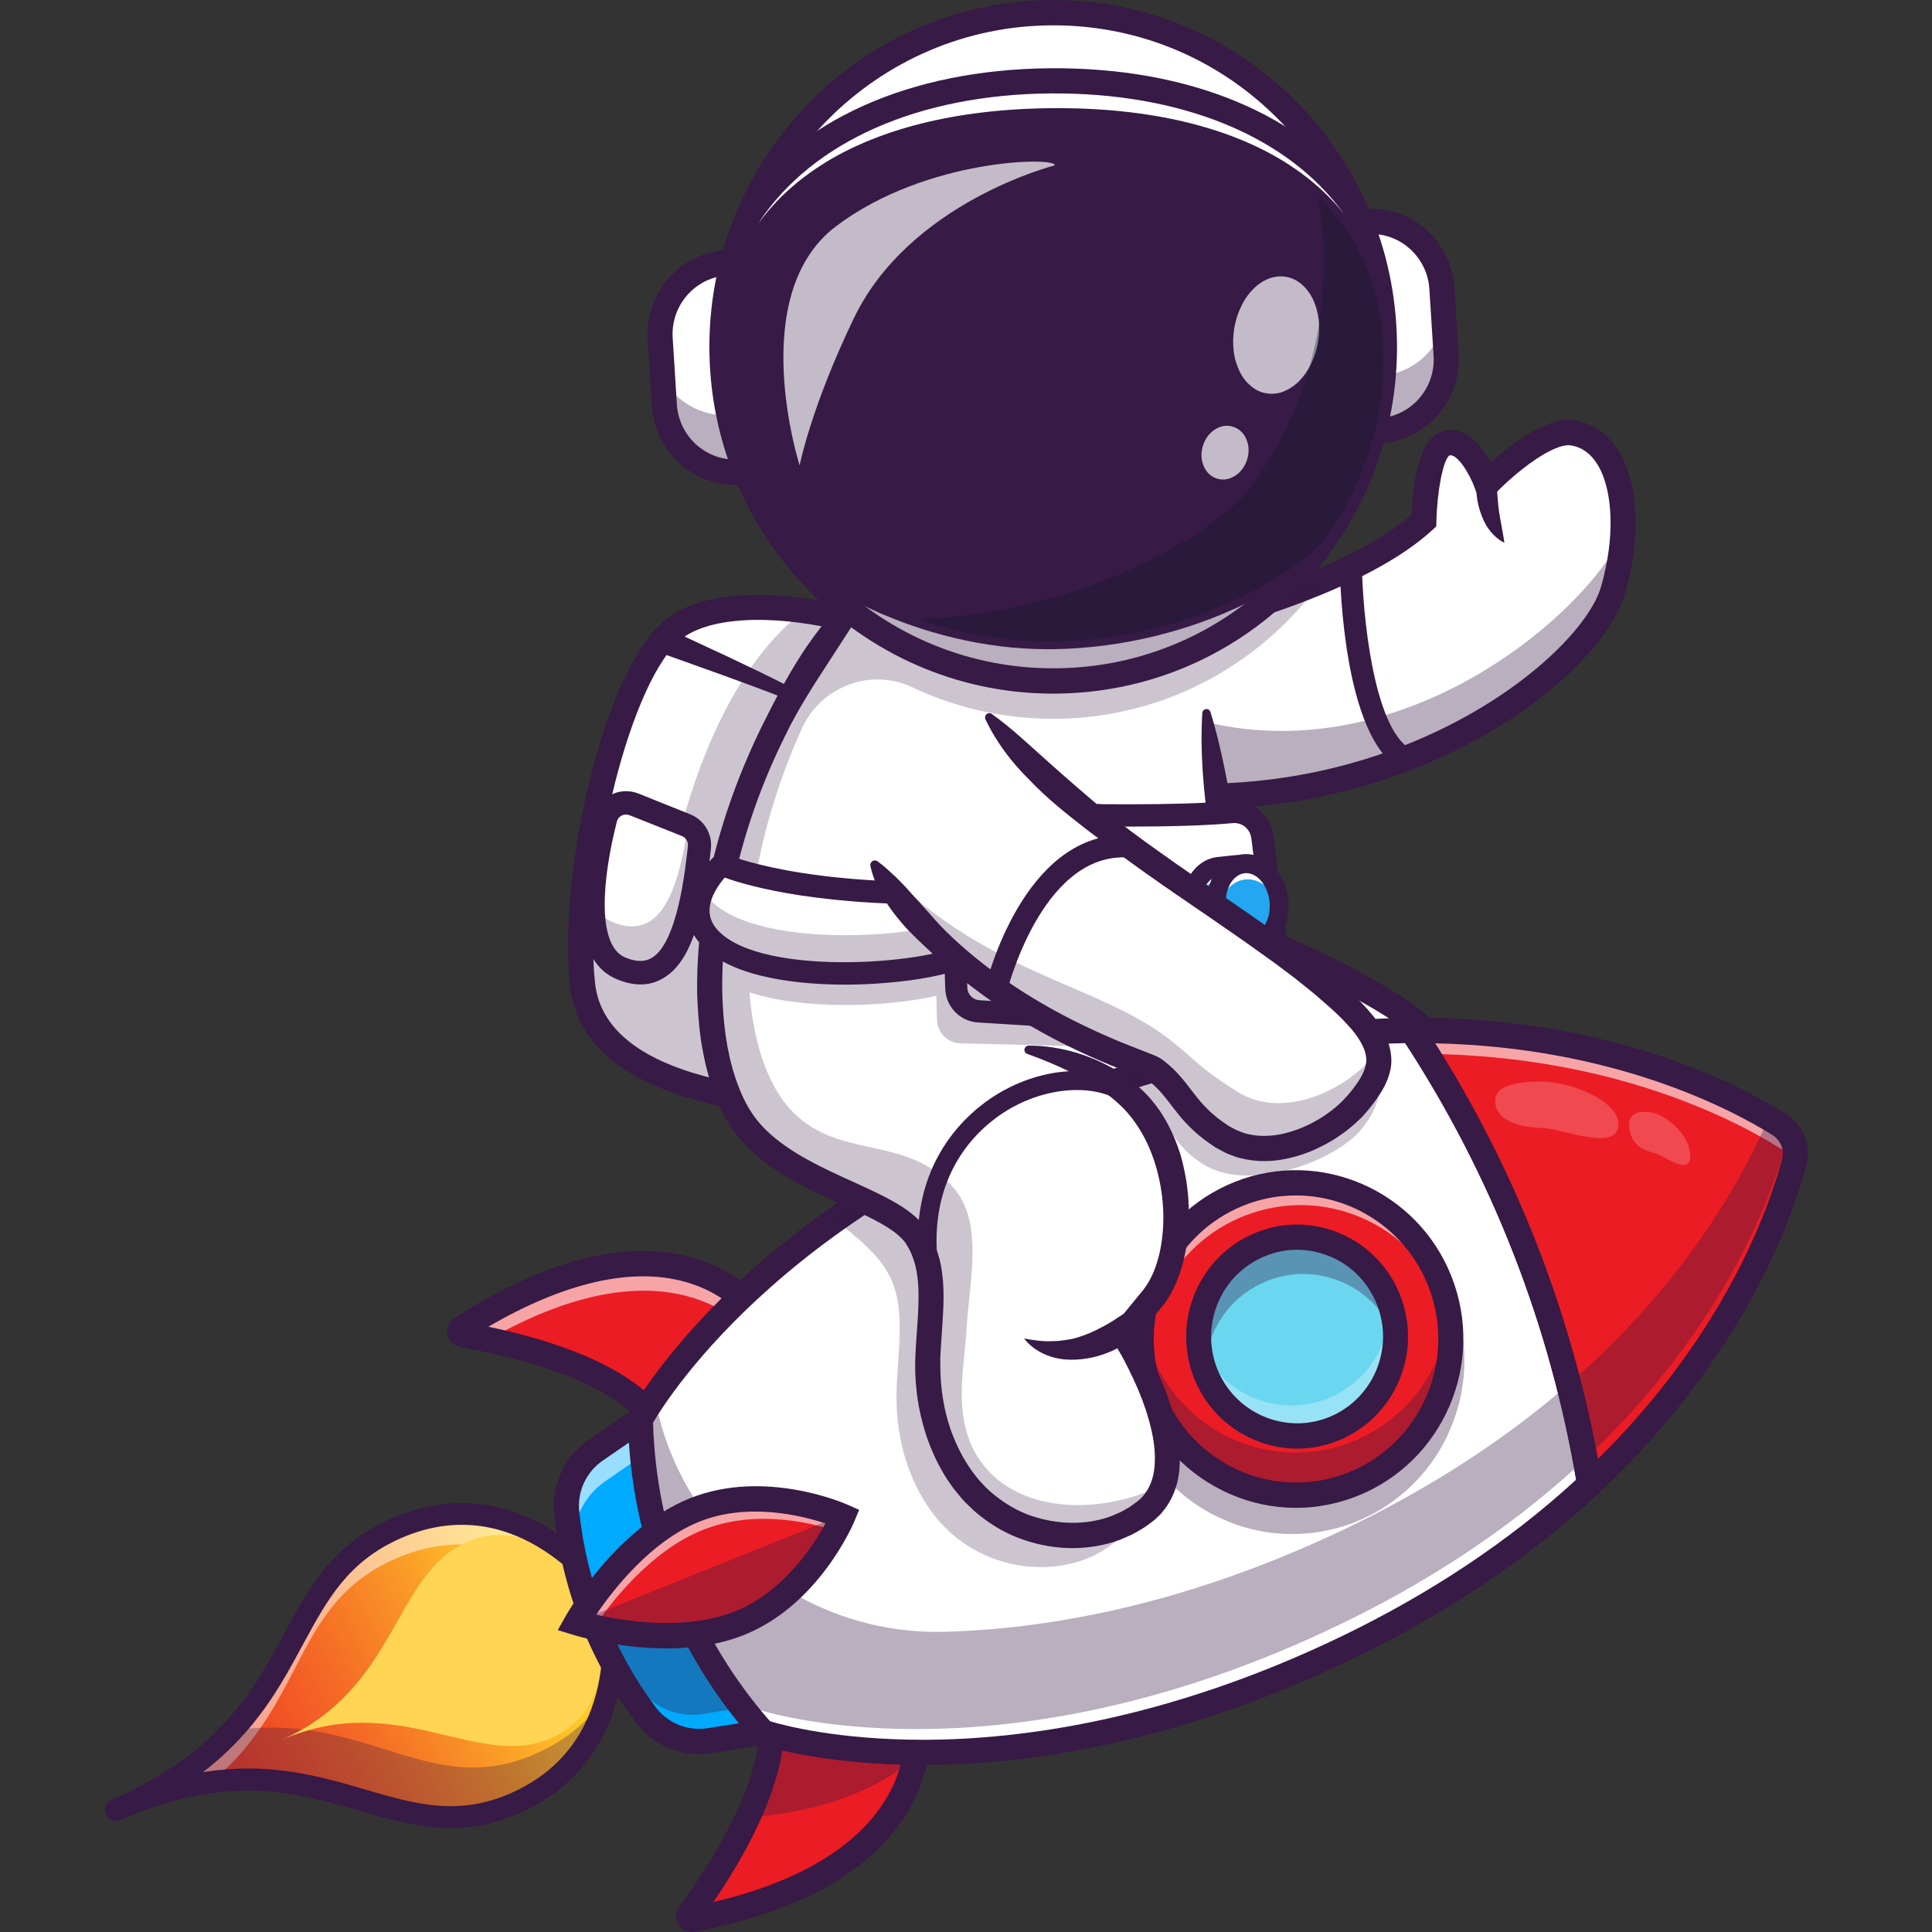 <svg xmlns="http://www.w3.org/2000/svg" xmlns:xlink="http://www.w3.org/1999/xlink" width="60" zoomAndPan="magnify" viewBox="0 0 45 45" height="60" preserveAspectRatio="xMidYMid meet" version="1.0"><rect x="0" y="0" width="45" height="45" fill="#333333" stroke="none"/><defs><filter x="0%" y="0%" width="100%" height="100%" id="fe277647c2"><feColorMatrix values="0 0 0 0 1 0 0 0 0 1 0 0 0 0 1 0 0 0 1 0" color-interpolation-filters="sRGB"/></filter><clipPath id="26ab5a61f4"><path d="M 2.445 35 L 15 35 L 15 43 L 2.445 43 Z M 2.445 35 " clip-rule="nonzero"/></clipPath><clipPath id="98e05e071a"><path d="M 2.836 42.082 C 7.52 40.031 9.02 43.305 11.992 42.004 C 14.961 40.703 14.199 37.23 14.199 37.23 C 14.199 37.23 12.203 34.297 9.234 35.598 C 6.266 36.895 7.52 40.031 2.836 42.082 Z M 2.836 42.082 " clip-rule="nonzero"/></clipPath><linearGradient x1="-6778.526" gradientTransform="matrix(0.007, 0.014, -0.014, 0.007, 298.363, 3.652)" y1="18150.599" x2="-6778.526" gradientUnits="userSpaceOnUse" y2="17182.848" id="f5fd07cb4b"><stop stop-opacity="1" stop-color="rgb(92.499%, 10.999%, 14.099%)" offset="0"/><stop stop-opacity="1" stop-color="rgb(92.499%, 10.999%, 14.099%)" offset="0.031"/><stop stop-opacity="1" stop-color="rgb(92.516%, 11.076%, 14.099%)" offset="0.047"/><stop stop-opacity="1" stop-color="rgb(92.561%, 11.298%, 14.099%)" offset="0.062"/><stop stop-opacity="1" stop-color="rgb(92.622%, 11.586%, 14.099%)" offset="0.078"/><stop stop-opacity="1" stop-color="rgb(92.683%, 11.873%, 14.099%)" offset="0.094"/><stop stop-opacity="1" stop-color="rgb(92.744%, 12.161%, 14.099%)" offset="0.109"/><stop stop-opacity="1" stop-color="rgb(92.804%, 12.45%, 14.099%)" offset="0.125"/><stop stop-opacity="1" stop-color="rgb(92.865%, 12.737%, 14.099%)" offset="0.141"/><stop stop-opacity="1" stop-color="rgb(92.908%, 13.057%, 14.099%)" offset="0.148"/><stop stop-opacity="1" stop-color="rgb(92.932%, 13.425%, 14.099%)" offset="0.156"/><stop stop-opacity="1" stop-color="rgb(92.957%, 13.808%, 14.099%)" offset="0.164"/><stop stop-opacity="1" stop-color="rgb(92.981%, 14.191%, 14.099%)" offset="0.172"/><stop stop-opacity="1" stop-color="rgb(93.005%, 14.572%, 14.099%)" offset="0.18"/><stop stop-opacity="1" stop-color="rgb(93.03%, 14.955%, 14.099%)" offset="0.188"/><stop stop-opacity="1" stop-color="rgb(93.054%, 15.338%, 14.099%)" offset="0.195"/><stop stop-opacity="1" stop-color="rgb(93.079%, 15.72%, 14.099%)" offset="0.203"/><stop stop-opacity="1" stop-color="rgb(93.103%, 16.103%, 14.099%)" offset="0.211"/><stop stop-opacity="1" stop-color="rgb(93.127%, 16.486%, 14.099%)" offset="0.219"/><stop stop-opacity="1" stop-color="rgb(93.152%, 16.867%, 14.099%)" offset="0.227"/><stop stop-opacity="1" stop-color="rgb(93.175%, 17.25%, 14.099%)" offset="0.234"/><stop stop-opacity="1" stop-color="rgb(93.199%, 17.632%, 14.099%)" offset="0.242"/><stop stop-opacity="1" stop-color="rgb(93.224%, 18.015%, 14.099%)" offset="0.25"/><stop stop-opacity="1" stop-color="rgb(93.248%, 18.398%, 14.099%)" offset="0.258"/><stop stop-opacity="1" stop-color="rgb(93.272%, 18.779%, 14.099%)" offset="0.266"/><stop stop-opacity="1" stop-color="rgb(93.304%, 19.194%, 14.104%)" offset="0.27"/><stop stop-opacity="1" stop-color="rgb(93.326%, 19.418%, 14.108%)" offset="0.273"/><stop stop-opacity="1" stop-color="rgb(93.359%, 19.69%, 14.119%)" offset="0.277"/><stop stop-opacity="1" stop-color="rgb(93.393%, 19.962%, 14.13%)" offset="0.281"/><stop stop-opacity="1" stop-color="rgb(93.425%, 20.232%, 14.14%)" offset="0.285"/><stop stop-opacity="1" stop-color="rgb(93.459%, 20.503%, 14.153%)" offset="0.289"/><stop stop-opacity="1" stop-color="rgb(93.492%, 20.775%, 14.163%)" offset="0.293"/><stop stop-opacity="1" stop-color="rgb(93.526%, 21.046%, 14.174%)" offset="0.297"/><stop stop-opacity="1" stop-color="rgb(93.558%, 21.318%, 14.185%)" offset="0.301"/><stop stop-opacity="1" stop-color="rgb(93.591%, 21.59%, 14.197%)" offset="0.305"/><stop stop-opacity="1" stop-color="rgb(93.625%, 21.86%, 14.207%)" offset="0.309"/><stop stop-opacity="1" stop-color="rgb(93.658%, 22.131%, 14.22%)" offset="0.312"/><stop stop-opacity="1" stop-color="rgb(93.69%, 22.403%, 14.23%)" offset="0.316"/><stop stop-opacity="1" stop-color="rgb(93.724%, 22.675%, 14.241%)" offset="0.32"/><stop stop-opacity="1" stop-color="rgb(93.758%, 22.946%, 14.252%)" offset="0.324"/><stop stop-opacity="1" stop-color="rgb(93.791%, 23.218%, 14.264%)" offset="0.328"/><stop stop-opacity="1" stop-color="rgb(93.825%, 23.488%, 14.275%)" offset="0.332"/><stop stop-opacity="1" stop-color="rgb(93.858%, 23.759%, 14.285%)" offset="0.336"/><stop stop-opacity="1" stop-color="rgb(93.89%, 24.031%, 14.296%)" offset="0.34"/><stop stop-opacity="1" stop-color="rgb(93.924%, 24.303%, 14.308%)" offset="0.344"/><stop stop-opacity="1" stop-color="rgb(93.958%, 24.574%, 14.319%)" offset="0.348"/><stop stop-opacity="1" stop-color="rgb(93.991%, 24.846%, 14.33%)" offset="0.352"/><stop stop-opacity="1" stop-color="rgb(94.023%, 25.116%, 14.34%)" offset="0.355"/><stop stop-opacity="1" stop-color="rgb(94.057%, 25.388%, 14.352%)" offset="0.359"/><stop stop-opacity="1" stop-color="rgb(94.09%, 25.659%, 14.363%)" offset="0.363"/><stop stop-opacity="1" stop-color="rgb(94.124%, 25.931%, 14.374%)" offset="0.367"/><stop stop-opacity="1" stop-color="rgb(94.156%, 26.202%, 14.384%)" offset="0.371"/><stop stop-opacity="1" stop-color="rgb(94.189%, 26.474%, 14.397%)" offset="0.375"/><stop stop-opacity="1" stop-color="rgb(94.223%, 26.744%, 14.407%)" offset="0.379"/><stop stop-opacity="1" stop-color="rgb(94.257%, 27.016%, 14.418%)" offset="0.383"/><stop stop-opacity="1" stop-color="rgb(94.289%, 27.287%, 14.429%)" offset="0.387"/><stop stop-opacity="1" stop-color="rgb(94.322%, 27.559%, 14.441%)" offset="0.391"/><stop stop-opacity="1" stop-color="rgb(94.356%, 27.831%, 14.452%)" offset="0.395"/><stop stop-opacity="1" stop-color="rgb(94.389%, 28.102%, 14.462%)" offset="0.398"/><stop stop-opacity="1" stop-color="rgb(94.423%, 28.374%, 14.473%)" offset="0.402"/><stop stop-opacity="1" stop-color="rgb(94.456%, 28.645%, 14.485%)" offset="0.406"/><stop stop-opacity="1" stop-color="rgb(94.492%, 28.946%, 14.496%)" offset="0.41"/><stop stop-opacity="1" stop-color="rgb(94.528%, 29.247%, 14.507%)" offset="0.414"/><stop stop-opacity="1" stop-color="rgb(94.569%, 29.602%, 14.517%)" offset="0.418"/><stop stop-opacity="1" stop-color="rgb(94.611%, 29.959%, 14.528%)" offset="0.422"/><stop stop-opacity="1" stop-color="rgb(94.652%, 30.315%, 14.537%)" offset="0.426"/><stop stop-opacity="1" stop-color="rgb(94.695%, 30.672%, 14.548%)" offset="0.43"/><stop stop-opacity="1" stop-color="rgb(94.736%, 31.027%, 14.558%)" offset="0.434"/><stop stop-opacity="1" stop-color="rgb(94.778%, 31.384%, 14.569%)" offset="0.438"/><stop stop-opacity="1" stop-color="rgb(94.82%, 31.741%, 14.58%)" offset="0.441"/><stop stop-opacity="1" stop-color="rgb(94.861%, 32.098%, 14.59%)" offset="0.445"/><stop stop-opacity="1" stop-color="rgb(94.902%, 32.454%, 14.6%)" offset="0.449"/><stop stop-opacity="1" stop-color="rgb(94.945%, 32.811%, 14.61%)" offset="0.453"/><stop stop-opacity="1" stop-color="rgb(94.986%, 33.167%, 14.621%)" offset="0.457"/><stop stop-opacity="1" stop-color="rgb(95.027%, 33.524%, 14.632%)" offset="0.461"/><stop stop-opacity="1" stop-color="rgb(95.068%, 33.879%, 14.641%)" offset="0.465"/><stop stop-opacity="1" stop-color="rgb(95.111%, 34.236%, 14.651%)" offset="0.469"/><stop stop-opacity="1" stop-color="rgb(95.152%, 34.592%, 14.662%)" offset="0.473"/><stop stop-opacity="1" stop-color="rgb(95.193%, 34.949%, 14.673%)" offset="0.477"/><stop stop-opacity="1" stop-color="rgb(95.235%, 35.304%, 14.684%)" offset="0.48"/><stop stop-opacity="1" stop-color="rgb(95.277%, 35.661%, 14.694%)" offset="0.484"/><stop stop-opacity="1" stop-color="rgb(95.319%, 36.018%, 14.703%)" offset="0.488"/><stop stop-opacity="1" stop-color="rgb(95.361%, 36.375%, 14.714%)" offset="0.492"/><stop stop-opacity="1" stop-color="rgb(95.403%, 36.731%, 14.725%)" offset="0.496"/><stop stop-opacity="1" stop-color="rgb(95.444%, 37.088%, 14.735%)" offset="0.5"/><stop stop-opacity="1" stop-color="rgb(95.485%, 37.444%, 14.746%)" offset="0.504"/><stop stop-opacity="1" stop-color="rgb(95.528%, 37.801%, 14.757%)" offset="0.508"/><stop stop-opacity="1" stop-color="rgb(95.569%, 38.156%, 14.766%)" offset="0.512"/><stop stop-opacity="1" stop-color="rgb(95.61%, 38.513%, 14.777%)" offset="0.516"/><stop stop-opacity="1" stop-color="rgb(95.651%, 38.869%, 14.787%)" offset="0.52"/><stop stop-opacity="1" stop-color="rgb(95.694%, 39.226%, 14.798%)" offset="0.523"/><stop stop-opacity="1" stop-color="rgb(95.735%, 39.581%, 14.809%)" offset="0.527"/><stop stop-opacity="1" stop-color="rgb(95.776%, 39.938%, 14.819%)" offset="0.531"/><stop stop-opacity="1" stop-color="rgb(95.818%, 40.295%, 14.828%)" offset="0.535"/><stop stop-opacity="1" stop-color="rgb(95.86%, 40.652%, 14.839%)" offset="0.539"/><stop stop-opacity="1" stop-color="rgb(95.901%, 41.008%, 14.85%)" offset="0.543"/><stop stop-opacity="1" stop-color="rgb(95.943%, 41.365%, 14.861%)" offset="0.547"/><stop stop-opacity="1" stop-color="rgb(95.984%, 41.721%, 14.87%)" offset="0.551"/><stop stop-opacity="1" stop-color="rgb(96.027%, 42.078%, 14.88%)" offset="0.555"/><stop stop-opacity="1" stop-color="rgb(96.069%, 42.444%, 14.891%)" offset="0.559"/><stop stop-opacity="1" stop-color="rgb(96.112%, 42.812%, 14.902%)" offset="0.562"/><stop stop-opacity="1" stop-color="rgb(96.159%, 43.253%, 14.911%)" offset="0.566"/><stop stop-opacity="1" stop-color="rgb(96.207%, 43.694%, 14.922%)" offset="0.57"/><stop stop-opacity="1" stop-color="rgb(96.254%, 44.135%, 14.931%)" offset="0.574"/><stop stop-opacity="1" stop-color="rgb(96.301%, 44.577%, 14.941%)" offset="0.578"/><stop stop-opacity="1" stop-color="rgb(96.349%, 45.018%, 14.951%)" offset="0.582"/><stop stop-opacity="1" stop-color="rgb(96.396%, 45.459%, 14.961%)" offset="0.586"/><stop stop-opacity="1" stop-color="rgb(96.443%, 45.9%, 14.97%)" offset="0.59"/><stop stop-opacity="1" stop-color="rgb(96.49%, 46.341%, 14.981%)" offset="0.594"/><stop stop-opacity="1" stop-color="rgb(96.538%, 46.782%, 14.99%)" offset="0.598"/><stop stop-opacity="1" stop-color="rgb(96.585%, 47.223%, 15.001%)" offset="0.602"/><stop stop-opacity="1" stop-color="rgb(96.632%, 47.664%, 15.01%)" offset="0.605"/><stop stop-opacity="1" stop-color="rgb(96.68%, 48.105%, 15.021%)" offset="0.609"/><stop stop-opacity="1" stop-color="rgb(96.727%, 48.546%, 15.03%)" offset="0.613"/><stop stop-opacity="1" stop-color="rgb(96.774%, 48.987%, 15.041%)" offset="0.617"/><stop stop-opacity="1" stop-color="rgb(96.822%, 49.428%, 15.051%)" offset="0.621"/><stop stop-opacity="1" stop-color="rgb(96.869%, 49.87%, 15.062%)" offset="0.625"/><stop stop-opacity="1" stop-color="rgb(96.916%, 50.311%, 15.071%)" offset="0.629"/><stop stop-opacity="1" stop-color="rgb(96.964%, 50.752%, 15.082%)" offset="0.633"/><stop stop-opacity="1" stop-color="rgb(97.011%, 51.193%, 15.091%)" offset="0.637"/><stop stop-opacity="1" stop-color="rgb(97.058%, 51.634%, 15.102%)" offset="0.641"/><stop stop-opacity="1" stop-color="rgb(97.105%, 52.075%, 15.111%)" offset="0.645"/><stop stop-opacity="1" stop-color="rgb(97.153%, 52.516%, 15.121%)" offset="0.648"/><stop stop-opacity="1" stop-color="rgb(97.2%, 52.957%, 15.131%)" offset="0.652"/><stop stop-opacity="1" stop-color="rgb(97.247%, 53.398%, 15.141%)" offset="0.656"/><stop stop-opacity="1" stop-color="rgb(97.295%, 53.839%, 15.15%)" offset="0.66"/><stop stop-opacity="1" stop-color="rgb(97.342%, 54.28%, 15.161%)" offset="0.664"/><stop stop-opacity="1" stop-color="rgb(97.389%, 54.721%, 15.17%)" offset="0.668"/><stop stop-opacity="1" stop-color="rgb(97.437%, 55.162%, 15.181%)" offset="0.672"/><stop stop-opacity="1" stop-color="rgb(97.484%, 55.603%, 15.19%)" offset="0.676"/><stop stop-opacity="1" stop-color="rgb(97.531%, 56.046%, 15.201%)" offset="0.68"/><stop stop-opacity="1" stop-color="rgb(97.578%, 56.487%, 15.21%)" offset="0.684"/><stop stop-opacity="1" stop-color="rgb(97.627%, 56.927%, 15.221%)" offset="0.688"/><stop stop-opacity="1" stop-color="rgb(97.675%, 57.368%, 15.23%)" offset="0.691"/><stop stop-opacity="1" stop-color="rgb(97.722%, 57.809%, 15.24%)" offset="0.695"/><stop stop-opacity="1" stop-color="rgb(97.769%, 58.25%, 15.25%)" offset="0.699"/><stop stop-opacity="1" stop-color="rgb(97.816%, 58.691%, 15.26%)" offset="0.703"/><stop stop-opacity="1" stop-color="rgb(97.864%, 59.132%, 15.269%)" offset="0.707"/><stop stop-opacity="1" stop-color="rgb(97.911%, 59.573%, 15.28%)" offset="0.711"/><stop stop-opacity="1" stop-color="rgb(97.958%, 60.019%, 15.289%)" offset="0.715"/><stop stop-opacity="1" stop-color="rgb(98.006%, 60.464%, 15.3%)" offset="0.719"/><stop stop-opacity="1" stop-color="rgb(98.059%, 60.97%, 15.311%)" offset="0.723"/><stop stop-opacity="1" stop-color="rgb(98.114%, 61.476%, 15.323%)" offset="0.727"/><stop stop-opacity="1" stop-color="rgb(98.167%, 61.981%, 15.334%)" offset="0.73"/><stop stop-opacity="1" stop-color="rgb(98.221%, 62.488%, 15.344%)" offset="0.734"/><stop stop-opacity="1" stop-color="rgb(98.274%, 62.993%, 15.355%)" offset="0.738"/><stop stop-opacity="1" stop-color="rgb(98.329%, 63.499%, 15.366%)" offset="0.742"/><stop stop-opacity="1" stop-color="rgb(98.383%, 64.005%, 15.376%)" offset="0.746"/><stop stop-opacity="1" stop-color="rgb(98.436%, 64.511%, 15.387%)" offset="0.75"/><stop stop-opacity="1" stop-color="rgb(98.489%, 65.016%, 15.398%)" offset="0.754"/><stop stop-opacity="1" stop-color="rgb(98.544%, 65.523%, 15.408%)" offset="0.758"/><stop stop-opacity="1" stop-color="rgb(98.598%, 66.028%, 15.419%)" offset="0.762"/><stop stop-opacity="1" stop-color="rgb(98.651%, 66.534%, 15.43%)" offset="0.766"/><stop stop-opacity="1" stop-color="rgb(98.705%, 67.039%, 15.44%)" offset="0.77"/><stop stop-opacity="1" stop-color="rgb(98.759%, 67.545%, 15.451%)" offset="0.773"/><stop stop-opacity="1" stop-color="rgb(98.813%, 68.05%, 15.462%)" offset="0.777"/><stop stop-opacity="1" stop-color="rgb(98.868%, 68.556%, 15.472%)" offset="0.781"/><stop stop-opacity="1" stop-color="rgb(98.921%, 69.061%, 15.483%)" offset="0.785"/><stop stop-opacity="1" stop-color="rgb(98.975%, 69.568%, 15.494%)" offset="0.789"/><stop stop-opacity="1" stop-color="rgb(99.028%, 70.073%, 15.504%)" offset="0.793"/><stop stop-opacity="1" stop-color="rgb(99.083%, 70.58%, 15.515%)" offset="0.797"/><stop stop-opacity="1" stop-color="rgb(99.136%, 71.085%, 15.526%)" offset="0.801"/><stop stop-opacity="1" stop-color="rgb(99.19%, 71.591%, 15.538%)" offset="0.805"/><stop stop-opacity="1" stop-color="rgb(99.243%, 72.096%, 15.549%)" offset="0.809"/><stop stop-opacity="1" stop-color="rgb(99.298%, 72.603%, 15.559%)" offset="0.812"/><stop stop-opacity="1" stop-color="rgb(99.352%, 73.108%, 15.57%)" offset="0.816"/><stop stop-opacity="1" stop-color="rgb(99.405%, 73.615%, 15.581%)" offset="0.82"/><stop stop-opacity="1" stop-color="rgb(99.458%, 74.12%, 15.591%)" offset="0.824"/><stop stop-opacity="1" stop-color="rgb(99.513%, 74.626%, 15.602%)" offset="0.828"/><stop stop-opacity="1" stop-color="rgb(99.567%, 75.131%, 15.613%)" offset="0.832"/><stop stop-opacity="1" stop-color="rgb(99.62%, 75.638%, 15.623%)" offset="0.836"/><stop stop-opacity="1" stop-color="rgb(99.673%, 76.143%, 15.634%)" offset="0.84"/><stop stop-opacity="1" stop-color="rgb(99.728%, 76.649%, 15.645%)" offset="0.844"/><stop stop-opacity="1" stop-color="rgb(99.782%, 77.155%, 15.656%)" offset="0.848"/><stop stop-opacity="1" stop-color="rgb(99.835%, 77.661%, 15.666%)" offset="0.852"/><stop stop-opacity="1" stop-color="rgb(99.889%, 78.166%, 15.677%)" offset="0.855"/><stop stop-opacity="1" stop-color="rgb(99.944%, 78.673%, 15.688%)" offset="0.859"/><stop stop-opacity="1" stop-color="rgb(99.971%, 78.935%, 15.694%)" offset="0.863"/><stop stop-opacity="1" stop-color="rgb(100%, 79.199%, 15.7%)" offset="0.867"/><stop stop-opacity="1" stop-color="rgb(100%, 79.199%, 15.7%)" offset="0.875"/><stop stop-opacity="1" stop-color="rgb(100%, 79.199%, 15.7%)" offset="1"/></linearGradient><clipPath id="76cfd554ab"><path d="M 2.445 35 L 15 35 L 15 43 L 2.445 43 Z M 2.445 35 " clip-rule="nonzero"/></clipPath><clipPath id="f7b031660b"><path d="M 2.445 39 L 15 39 L 15 43 L 2.445 43 Z M 2.445 39 " clip-rule="nonzero"/></clipPath><clipPath id="10c23cd92d"><path d="M 2.445 35 L 15 35 L 15 43 L 2.445 43 Z M 2.445 35 " clip-rule="nonzero"/></clipPath><clipPath id="2881b7e255"><path d="M 32 23 L 42.195 23 L 42.195 36 L 32 36 Z M 32 23 " clip-rule="nonzero"/></clipPath><mask id="d091deab2e"><g filter="url(#fe277647c2)"><rect x="-4.5" width="54" fill="#000000" y="-4.5" height="54" fill-opacity="0.7"/></g></mask><clipPath id="ecf32883ac"><path d="M 0.32 0.238 L 2.961 0.238 L 2.961 3.359 L 0.32 3.359 Z M 0.32 0.238 " clip-rule="nonzero"/></clipPath><clipPath id="6a56942dc2"><rect x="0" width="3" y="0" height="4"/></clipPath><mask id="793cb1105c"><g filter="url(#fe277647c2)"><rect x="-4.5" width="54" fill="#000000" y="-4.5" height="54" fill-opacity="0.7"/></g></mask><clipPath id="61c0517dcf"><path d="M 0.602 0.602 L 2.281 0.602 L 2.281 2.52 L 0.602 2.52 Z M 0.602 0.602 " clip-rule="nonzero"/></clipPath><clipPath id="21a6720283"><rect x="0" width="3" y="0" height="3"/></clipPath></defs><g clip-path="url(#26ab5a61f4)"><g clip-path="url(#98e05e071a)"><path fill="url(#f5fd07cb4b)" d="M 12.289 29.227 L -0.863 36.281 L 5.508 48.371 L 18.66 41.316 Z M 12.289 29.227 " fill-rule="nonzero"/></g></g><g clip-path="url(#76cfd554ab)"><path fill="#ffffff" d="M 5 41.445 C 7.164 39.555 6.84 37.344 9.215 36.305 C 12.184 35.004 14.176 37.938 14.176 37.938 C 14.176 37.938 14.246 38.254 14.262 38.73 C 14.34 37.883 14.199 37.23 14.199 37.23 C 14.199 37.23 12.203 34.297 9.234 35.598 C 6.266 36.895 7.52 40.031 2.836 42.082 C 3.645 41.73 4.359 41.535 5 41.445 Z M 5 41.445 " fill-opacity="0.5" fill-rule="nonzero"/></g><g clip-path="url(#f7b031660b)"><path fill="#371a45" d="M 14.141 39.441 C 13.797 39.996 13.266 40.504 12.469 40.852 C 10.012 41.93 8.559 39.875 5.48 40.297 C 4.887 40.93 4.066 41.543 2.836 42.082 C 7.52 40.031 9.02 43.305 11.992 42.004 C 13.328 41.418 13.91 40.391 14.141 39.441 Z M 14.141 39.441 " fill-opacity="0.3" fill-rule="nonzero"/></g><path fill="#ffd553" d="M 6.547 40.531 C 9.27 39.336 11.117 41.242 12.844 40.484 C 14.574 39.727 13.949 37.285 13.949 37.285 C 13.949 37.285 12.609 35.156 10.879 35.914 C 9.152 36.672 9.27 39.336 6.547 40.531 Z M 6.547 40.531 " fill-opacity="1" fill-rule="nonzero"/><g clip-path="url(#10c23cd92d)"><path fill="#371a45" d="M 10.496 42.578 C 9.766 42.578 9.082 42.379 8.375 42.176 C 6.945 41.758 5.324 41.285 2.801 42.391 C 2.672 42.445 2.523 42.387 2.469 42.258 C 2.453 42.223 2.449 42.191 2.449 42.156 C 2.449 42.059 2.504 41.965 2.602 41.922 C 5.129 40.816 5.918 39.352 6.613 38.062 C 7.191 36.988 7.738 35.973 9.133 35.363 C 10.43 34.793 11.754 34.914 12.969 35.711 C 13.867 36.305 14.383 37.055 14.406 37.086 C 14.426 37.113 14.438 37.145 14.445 37.176 C 14.453 37.211 14.645 38.105 14.457 39.172 C 14.207 40.609 13.387 41.668 12.09 42.238 C 11.523 42.484 10.996 42.578 10.496 42.578 Z M 5.773 41.191 C 6.828 41.191 7.699 41.445 8.516 41.684 C 9.664 42.02 10.656 42.309 11.891 41.77 C 14.477 40.637 14.039 37.762 13.961 37.332 C 13.707 36.984 11.926 34.695 9.336 35.828 C 8.098 36.371 7.617 37.27 7.055 38.305 C 6.535 39.27 5.969 40.324 4.727 41.277 C 5.098 41.219 5.445 41.191 5.773 41.191 Z M 5.773 41.191 " fill-opacity="1" fill-rule="nonzero"/></g><path fill="#ffffff" d="M 29.496 21.93 C 29.496 21.93 32.777 23.32 33.336 24.18 C 33.891 25.043 31.852 25.062 31.852 25.062 Z M 29.496 21.93 " fill-opacity="1" fill-rule="nonzero"/><path fill="#371a45" d="M 31.852 25.355 C 31.762 25.355 31.676 25.312 31.621 25.238 L 29.266 22.105 C 29.184 22 29.184 21.855 29.266 21.75 C 29.348 21.645 29.488 21.605 29.609 21.656 C 29.953 21.805 32.992 23.109 33.578 24.02 C 33.785 24.34 33.734 24.59 33.652 24.742 C 33.355 25.297 32.203 25.352 31.855 25.355 C 31.855 25.355 31.852 25.355 31.852 25.355 Z M 30.418 22.668 L 31.992 24.766 C 32.539 24.738 33.062 24.605 33.137 24.465 C 33.145 24.449 33.133 24.402 33.09 24.34 C 32.812 23.91 31.551 23.211 30.418 22.668 Z M 30.418 22.668 " fill-opacity="1" fill-rule="nonzero"/><path fill="#ffffff" d="M 15.715 14.633 C 14.441 15.598 13.273 20.188 13.566 22.926 C 13.863 25.66 18.656 25.867 21.398 25.777 C 24.145 25.688 24.133 19.434 24.098 17.758 C 24.043 15.141 17.605 13.203 15.715 14.633 Z M 15.715 14.633 " fill-opacity="1" fill-rule="nonzero"/><path fill="#371a45" d="M 21.402 25.777 C 18.656 25.867 13.863 25.66 13.566 22.926 C 13.527 22.566 13.516 22.176 13.523 21.766 C 14.281 22.367 15.336 21.832 15.465 21.098 C 16.25 16.562 17.922 14.824 18.734 14.227 C 21.199 14.578 24.059 16.016 24.098 17.758 C 24.133 19.434 24.145 25.688 21.402 25.777 Z M 21.402 25.777 " fill-opacity="0.25" fill-rule="nonzero"/><path fill="#371a45" d="M 20.445 26.086 C 17.129 26.086 13.551 25.488 13.277 22.957 C 12.992 20.309 14.078 15.504 15.543 14.398 C 16.836 13.418 19.828 13.883 21.855 14.879 C 23.465 15.672 24.367 16.691 24.387 17.75 C 24.453 20.82 24.156 25.98 21.41 26.07 C 21.094 26.082 20.77 26.086 20.445 26.086 Z M 17.66 14.438 C 16.906 14.438 16.273 14.578 15.891 14.867 C 14.715 15.758 13.574 20.258 13.859 22.891 C 14.121 25.352 18.691 25.57 21.391 25.484 C 23.785 25.406 23.844 19.555 23.805 17.762 C 23.789 16.945 22.984 16.09 21.598 15.41 C 20.312 14.777 18.84 14.438 17.66 14.438 Z M 15.715 14.633 Z M 15.715 14.633 " fill-opacity="1" fill-rule="nonzero"/><path fill="#ffffff" d="M 15.984 19.223 L 14.77 18.734 C 14.492 18.625 14.184 18.781 14.109 19.07 C 13.855 20.066 13.461 22.129 14.453 22.551 C 15.656 23.062 16.082 21.66 16.293 19.738 C 16.316 19.516 16.191 19.305 15.984 19.223 Z M 15.984 19.223 " fill-opacity="1" fill-rule="nonzero"/><path fill="#371a45" d="M 16.289 19.734 C 16.082 21.66 15.66 23.059 14.457 22.551 C 13.961 22.344 13.809 21.727 13.812 21.035 C 13.914 21.234 14.059 21.387 14.258 21.473 C 15.336 21.926 15.789 20.852 16.02 19.238 C 16.203 19.332 16.312 19.527 16.289 19.734 Z M 16.289 19.734 " fill-opacity="0.25" fill-rule="nonzero"/><path fill="#371a45" d="M 14.922 22.93 C 14.742 22.93 14.551 22.887 14.352 22.801 C 13.254 22.336 13.469 20.48 13.844 19.004 C 13.898 18.793 14.043 18.613 14.234 18.512 C 14.43 18.41 14.66 18.402 14.863 18.48 L 16.082 18.969 C 16.398 19.098 16.594 19.422 16.559 19.766 C 16.367 21.531 16.039 22.434 15.453 22.781 C 15.289 22.879 15.113 22.93 14.922 22.93 Z M 14.582 18.973 C 14.547 18.973 14.512 18.98 14.48 18.996 C 14.445 19.012 14.387 19.055 14.367 19.141 C 14.023 20.484 13.895 22.02 14.562 22.301 C 14.812 22.406 15.016 22.41 15.18 22.312 C 15.781 21.957 15.961 20.262 16.023 19.707 C 16.035 19.605 15.977 19.512 15.883 19.473 L 14.664 18.988 C 14.637 18.977 14.609 18.973 14.582 18.973 Z M 14.582 18.973 " fill-opacity="1" fill-rule="nonzero"/><path fill="#371a45" d="M 15.539 14.637 L 16.973 15.305 C 17.449 15.531 17.926 15.758 18.398 16 C 18.469 16.035 18.5 16.125 18.461 16.199 C 18.43 16.266 18.348 16.297 18.281 16.27 L 18.277 16.266 C 17.793 16.074 17.297 15.895 16.805 15.715 L 15.32 15.184 L 15.316 15.184 C 15.164 15.129 15.086 14.961 15.141 14.809 C 15.195 14.656 15.359 14.574 15.512 14.629 C 15.52 14.633 15.531 14.633 15.539 14.637 Z M 15.539 14.637 " fill-opacity="1" fill-rule="nonzero"/><path fill="#ffffff" d="M 37.566 13.754 C 37.094 15.379 33.504 18.395 28.352 18.543 C 27.855 18.559 27.34 18.547 26.816 18.504 L 26.355 16.523 L 25.988 14.938 C 25.988 14.938 26.789 14.793 27.883 14.5 C 28.746 14.27 29.793 13.945 30.773 13.535 C 31.699 13.145 32.566 12.68 33.164 12.129 C 33.164 12.129 33.199 10.5 33.656 10.332 C 34.215 10.133 34.629 11.277 34.629 11.277 C 34.629 11.277 35.902 9.957 36.645 10.086 C 37.75 10.273 38.086 11.969 37.566 13.754 Z M 37.566 13.754 " fill-opacity="1" fill-rule="nonzero"/><path fill="#371a45" d="M 37.801 12.422 C 37.777 12.844 37.699 13.297 37.566 13.754 C 37.051 15.539 32.781 18.992 26.816 18.504 L 25.988 14.938 C 25.988 14.938 26.234 14.895 26.645 14.801 L 27.613 16.691 C 32.539 18.191 36.992 14.258 37.801 12.422 Z M 37.801 12.422 " fill-opacity="0.35" fill-rule="nonzero"/><path fill="#371a45" d="M 27.945 18.844 C 27.57 18.844 27.184 18.832 26.793 18.797 C 26.633 18.785 26.512 18.645 26.523 18.48 C 26.539 18.32 26.676 18.199 26.84 18.211 C 32.723 18.691 36.832 15.246 37.289 13.672 C 37.617 12.547 37.582 11.426 37.207 10.816 C 37.051 10.566 36.848 10.418 36.598 10.375 C 36.191 10.305 35.324 10.98 34.84 11.484 L 34.516 11.82 L 34.355 11.379 C 34.23 11.027 33.934 10.555 33.758 10.609 C 33.613 10.715 33.473 11.438 33.457 12.137 L 33.453 12.262 L 33.359 12.348 C 31.285 14.246 26.254 15.188 26.039 15.227 C 25.883 15.258 25.73 15.152 25.699 14.992 C 25.672 14.832 25.777 14.68 25.934 14.648 C 25.984 14.641 30.863 13.727 32.879 11.992 C 32.898 11.391 33.016 10.254 33.559 10.059 C 34.105 9.859 34.508 10.379 34.723 10.777 C 35.191 10.352 36.043 9.684 36.695 9.793 C 37.109 9.867 37.457 10.113 37.703 10.508 C 38.168 11.262 38.227 12.539 37.848 13.836 C 37.32 15.652 33.422 18.844 27.945 18.844 Z M 27.945 18.844 " fill-opacity="1" fill-rule="nonzero"/><path fill="#ffffff" d="M 32.219 25.551 C 32.219 25.551 25.004 28.367 22.477 28.164 C 19.945 27.961 17.219 27.559 17.07 22.715 C 16.977 19.703 18.453 16.742 19.582 14.934 C 20.273 13.832 20.832 13.156 20.832 13.156 L 27.797 13.512 C 27.797 13.512 27.824 13.883 27.883 14.5 C 27.914 14.883 27.961 15.359 28.023 15.902 C 28.105 16.684 28.215 17.594 28.352 18.547 C 28.562 20.004 28.836 21.559 29.184 22.879 C 29.332 23.449 31.711 23.605 32.219 25.551 Z M 32.219 25.551 " fill-opacity="1" fill-rule="nonzero"/><path fill="#371a45" d="M 28.195 16.586 C 28.457 17.441 28.605 18.309 28.758 19.172 C 28.91 20.039 29.047 20.906 29.223 21.762 C 29.27 21.977 29.316 22.188 29.367 22.402 L 29.445 22.719 L 29.465 22.801 L 29.465 22.805 L 29.465 22.801 C 29.465 22.801 29.465 22.797 29.465 22.797 C 29.465 22.797 29.461 22.797 29.461 22.793 C 29.461 22.797 29.465 22.797 29.465 22.797 C 29.465 22.797 29.465 22.797 29.465 22.801 C 29.469 22.805 29.473 22.809 29.477 22.812 C 29.48 22.82 29.5 22.832 29.508 22.84 C 29.562 22.887 29.648 22.934 29.738 22.98 C 29.828 23.027 29.926 23.07 30.023 23.117 C 30.223 23.207 30.426 23.301 30.629 23.402 C 31.035 23.609 31.441 23.859 31.781 24.211 C 31.949 24.383 32.102 24.578 32.223 24.793 C 32.348 25.008 32.438 25.238 32.504 25.477 L 32.57 25.73 L 32.324 25.824 C 31.18 26.266 30.027 26.676 28.863 27.059 C 27.699 27.441 26.523 27.797 25.324 28.082 C 24.727 28.223 24.121 28.348 23.492 28.422 C 23.18 28.457 22.863 28.48 22.531 28.461 C 22.449 28.457 22.375 28.449 22.297 28.445 L 22.066 28.426 C 21.914 28.41 21.762 28.395 21.605 28.375 C 20.988 28.305 20.363 28.191 19.758 27.969 C 19.453 27.855 19.156 27.715 18.883 27.535 C 18.605 27.355 18.348 27.141 18.125 26.898 C 17.898 26.656 17.711 26.383 17.551 26.094 C 17.395 25.809 17.262 25.508 17.168 25.199 L 17.129 25.082 L 17.098 24.969 L 17.031 24.734 L 16.98 24.5 L 16.953 24.383 L 16.895 24.031 C 16.883 23.953 16.871 23.875 16.863 23.797 C 16.84 23.637 16.828 23.48 16.812 23.324 C 16.762 22.695 16.762 22.055 16.828 21.426 C 16.895 20.797 17.016 20.176 17.18 19.57 C 17.504 18.355 17.996 17.199 18.574 16.098 C 18.863 15.547 19.152 14.996 19.504 14.48 C 19.855 13.969 20.246 13.477 20.758 13.094 C 20.801 13.059 20.863 13.066 20.898 13.113 C 20.922 13.145 20.922 13.184 20.91 13.215 L 20.906 13.219 C 20.652 13.789 20.34 14.305 20.023 14.82 C 19.711 15.336 19.371 15.84 19.09 16.375 C 18.527 17.445 18.055 18.562 17.742 19.727 C 17.586 20.305 17.469 20.895 17.41 21.488 C 17.348 22.082 17.344 22.676 17.395 23.273 C 17.406 23.426 17.418 23.574 17.441 23.719 C 17.449 23.793 17.457 23.867 17.469 23.941 L 17.527 24.27 L 17.551 24.379 L 17.598 24.594 L 17.656 24.805 L 17.684 24.91 L 17.719 25.016 C 17.809 25.293 17.922 25.559 18.059 25.809 C 18.199 26.059 18.359 26.293 18.551 26.5 C 18.93 26.914 19.418 27.219 19.957 27.418 C 20.496 27.617 21.082 27.723 21.672 27.793 C 21.82 27.812 21.969 27.824 22.121 27.84 L 22.348 27.859 C 22.422 27.863 22.5 27.871 22.566 27.875 C 22.637 27.875 22.703 27.883 22.777 27.879 L 22.992 27.875 C 23.137 27.863 23.281 27.855 23.43 27.836 C 24.016 27.77 24.605 27.648 25.191 27.508 C 26.367 27.23 27.527 26.879 28.684 26.5 C 29.836 26.121 30.984 25.711 32.113 25.277 L 31.938 25.625 C 31.84 25.246 31.641 24.902 31.363 24.621 C 31.09 24.34 30.742 24.117 30.367 23.926 C 30.18 23.832 29.984 23.742 29.781 23.652 C 29.684 23.605 29.578 23.559 29.473 23.504 C 29.367 23.449 29.262 23.391 29.145 23.301 C 29.113 23.273 29.086 23.254 29.055 23.219 L 29.012 23.168 C 28.996 23.148 28.98 23.125 28.965 23.102 C 28.938 23.066 28.914 22.992 28.898 22.949 L 28.879 22.867 L 28.797 22.543 C 28.742 22.328 28.691 22.109 28.641 21.891 C 28.543 21.457 28.449 21.023 28.367 20.586 C 28.281 20.148 28.215 19.711 28.152 19.27 C 28.031 18.391 27.949 17.504 28.004 16.605 C 28.008 16.551 28.055 16.512 28.109 16.516 C 28.148 16.516 28.184 16.547 28.195 16.586 Z M 28.195 16.586 " fill-opacity="1" fill-rule="nonzero"/><path fill="#00aaff" d="M 17.77 40.348 L 16.52 40.543 C 15.957 40.633 15.387 40.402 15.043 39.941 C 14.016 38.574 13.379 36.945 13.203 35.238 C 13.141 34.664 13.398 34.105 13.871 33.781 L 14.918 33.062 Z M 17.77 40.348 " fill-opacity="1" fill-rule="nonzero"/><path fill="#ffffff" d="M 15.137 33.785 L 14.105 34.496 C 13.844 34.676 13.641 34.918 13.512 35.199 C 13.387 35.477 13.328 35.789 13.363 36.109 C 13.387 36.352 13.422 36.598 13.465 36.836 C 13.34 36.367 13.25 35.883 13.203 35.395 C 13.172 35.109 13.223 34.824 13.336 34.57 C 13.453 34.32 13.637 34.098 13.871 33.934 L 14.914 33.219 Z M 15.137 33.785 " fill-opacity="0.6" fill-rule="nonzero"/><path fill="#371a45" d="M 13.988 37.859 C 14.242 38.371 14.543 38.859 14.891 39.32 C 15.234 39.781 15.801 40.012 16.367 39.922 L 17.531 39.738 L 14.914 33.062 L 14.691 33.215 L 16.633 38.164 L 15.383 38.363 C 14.859 38.445 14.336 38.254 13.988 37.859 Z M 16.395 37.559 L 14.691 33.215 L 14.762 33.168 L 16.477 37.543 Z M 16.395 37.559 " fill-opacity="0.35" fill-rule="nonzero"/><path fill="#ec1c24" d="M 17.988 31.129 C 17.34 29.844 15.117 28.148 10.742 30.949 C 10.684 30.984 10.703 31.074 10.77 31.086 C 11.496 31.219 14.922 31.805 15.547 33.602 Z M 17.988 31.129 " fill-opacity="1" fill-rule="nonzero"/><path fill="#ffffff" d="M 11.48 31.145 C 11.164 31.078 10.914 31.035 10.77 31.008 C 10.703 30.996 10.684 30.906 10.742 30.871 C 15.117 28.07 17.34 29.77 17.988 31.051 L 17.727 31.316 C 16.887 30.227 14.914 29.227 11.48 31.145 Z M 11.48 31.145 " fill-opacity="0.6" fill-rule="nonzero"/><path fill="#371a45" d="M 15.547 33.895 C 15.43 33.895 15.316 33.82 15.273 33.699 C 15.062 33.098 14.199 32 10.754 31.383 L 10.719 31.375 C 10.57 31.348 10.453 31.234 10.422 31.082 C 10.395 30.934 10.457 30.781 10.586 30.699 C 12.711 29.34 14.566 28.863 16.098 29.285 C 17.445 29.656 18.051 30.605 18.25 30.996 C 18.32 31.141 18.266 31.316 18.121 31.391 C 17.977 31.465 17.805 31.406 17.73 31.262 C 17.566 30.941 17.07 30.16 15.941 29.852 C 14.707 29.512 13.137 29.875 11.375 30.902 C 14.516 31.559 15.531 32.668 15.824 33.504 C 15.875 33.656 15.797 33.824 15.645 33.879 C 15.613 33.891 15.582 33.895 15.547 33.895 Z M 15.547 33.895 " fill-opacity="1" fill-rule="nonzero"/><path fill="#d25658" d="M 21.27 39.5 C 21.664 40.887 21.219 43.73 16.129 44.703 C 16.062 44.715 16.016 44.641 16.055 44.586 C 16.496 43.988 18.566 41.117 17.809 39.375 Z M 21.27 39.5 " fill-opacity="1" fill-rule="nonzero"/><path fill="#ec1c24" d="M 16.129 44.703 C 16.062 44.715 16.016 44.641 16.055 44.586 C 16.281 44.277 16.934 43.375 17.418 42.336 C 17.871 41.352 18.172 40.242 17.816 39.391 C 17.812 39.387 17.809 39.379 17.809 39.375 L 17.828 39.375 L 21.27 39.5 C 21.379 39.891 21.426 40.395 21.316 40.938 C 21.047 42.336 19.789 44.004 16.129 44.703 Z M 16.129 44.703 " fill-opacity="1" fill-rule="nonzero"/><path fill="#371a45" d="M 17.418 42.336 C 17.871 41.352 18.172 40.242 17.816 39.391 C 17.82 39.387 17.824 39.379 17.828 39.375 L 21.27 39.5 C 21.379 39.891 21.426 40.395 21.316 40.938 C 20.496 41.641 19.254 42.191 17.418 42.336 Z M 17.418 42.336 " fill-opacity="0.35" fill-rule="nonzero"/><path fill="#371a45" d="M 16.113 45 C 15.988 45 15.871 44.934 15.805 44.824 C 15.723 44.695 15.73 44.531 15.82 44.41 C 16.391 43.641 18.203 41.008 17.543 39.492 C 17.477 39.344 17.543 39.168 17.691 39.105 C 17.84 39.039 18.012 39.105 18.074 39.254 C 18.746 40.801 17.473 43.051 16.617 44.301 C 18.574 43.844 19.953 43.023 20.625 41.918 C 21.277 40.855 21.066 39.863 20.988 39.582 C 20.945 39.426 21.031 39.266 21.188 39.219 C 21.344 39.172 21.504 39.266 21.547 39.418 C 21.672 39.852 21.879 40.992 21.125 42.227 C 20.289 43.598 18.625 44.527 16.184 44.992 C 16.16 44.996 16.137 45 16.113 45 Z M 16.113 45 " fill-opacity="1" fill-rule="nonzero"/><path fill="#ffffff" d="M 41.832 26.512 C 41.832 26.512 40.688 33.855 31.266 38.387 C 23.234 42.25 17.684 40.348 17.684 40.348 C 16.555 39.078 15.738 37.578 15.273 35.965 C 15.004 35.027 14.852 34.051 14.832 33.062 C 14.832 33.062 16.062 30.734 19.41 28.379 C 19.527 28.297 19.645 28.215 19.766 28.137 C 21.07 27.254 22.68 26.383 24.629 25.637 C 25.09 25.461 25.57 25.289 26.07 25.129 C 26.09 25.125 26.109 25.117 26.129 25.113 C 28.148 24.473 29.992 24.148 31.652 24.043 C 31.707 24.039 31.758 24.035 31.812 24.031 C 38.219 23.672 41.832 26.512 41.832 26.512 Z M 41.832 26.512 " fill-opacity="1" fill-rule="nonzero"/><path fill="#ec1c24" d="M 37.027 34.57 C 36.398 30.793 34.988 27.191 32.887 24 C 38.676 23.961 41.918 26.512 41.918 26.512 C 41.918 26.512 41.277 30.609 37.027 34.57 Z M 37.027 34.57 " fill-opacity="1" fill-rule="nonzero"/><path fill="#ffffff" d="M 41.797 26.969 C 41.887 26.629 41.918 26.438 41.918 26.438 C 41.918 26.438 38.676 23.887 32.887 23.922 C 33.023 24.129 33.156 24.336 33.285 24.547 C 38.191 24.613 41.18 26.531 41.797 26.969 Z M 41.797 26.969 " fill-opacity="0.6" fill-rule="nonzero"/><g clip-path="url(#2881b7e255)"><path fill="#371a45" d="M 36.828 35.156 L 36.738 34.621 C 36.117 30.859 34.738 27.34 32.645 24.164 L 32.348 23.711 L 32.887 23.707 C 37.473 23.676 40.504 25.258 41.594 25.941 C 42.004 26.195 42.195 26.684 42.07 27.156 C 41.734 28.402 40.594 31.648 37.223 34.789 Z M 33.426 24.301 C 35.301 27.27 36.574 30.52 37.219 33.98 C 40.176 31.066 41.199 28.152 41.508 27 C 41.566 26.785 41.477 26.559 41.285 26.438 C 40.281 25.812 37.559 24.391 33.426 24.301 Z M 33.426 24.301 " fill-opacity="1" fill-rule="nonzero"/></g><path fill="#371a45" d="M 21.496 41.109 C 19.117 41.109 17.734 40.645 17.676 40.625 L 17.602 40.602 L 17.551 40.543 C 16.641 39.52 15.926 38.352 15.422 37.07 C 14.922 35.793 14.652 34.445 14.625 33.07 L 14.621 32.992 L 14.66 32.926 C 14.688 32.871 15.395 31.559 17.16 29.898 C 18.777 28.379 21.637 26.27 26.066 24.852 C 28.391 24.105 30.684 23.723 32.887 23.707 L 33.043 23.707 L 33.129 23.84 C 35.266 27.078 36.672 30.668 37.309 34.504 L 37.359 34.66 L 37.223 34.789 C 35.609 36.297 33.672 37.598 31.473 38.652 C 27.277 40.672 23.762 41.105 21.547 41.109 C 21.531 41.109 21.512 41.109 21.496 41.109 Z M 17.934 40.09 C 18.234 40.184 19.512 40.523 21.496 40.523 C 21.523 40.523 21.551 40.523 21.578 40.523 C 23.723 40.512 27.137 40.09 31.223 38.125 C 33.316 37.117 35.164 35.887 36.711 34.465 C 36.086 30.812 34.746 27.395 32.73 24.297 C 30.637 24.328 28.457 24.703 26.246 25.41 C 18.48 27.898 15.559 32.539 15.211 33.137 C 15.246 34.414 15.5 35.664 15.965 36.855 C 16.43 38.043 17.094 39.133 17.934 40.09 Z M 17.934 40.09 " fill-opacity="1" fill-rule="nonzero"/><path fill="#371a45" d="M 16.281 40.855 C 15.707 40.855 15.164 40.59 14.812 40.117 C 13.75 38.707 13.094 37.031 12.91 35.27 C 12.84 34.586 13.145 33.926 13.707 33.539 L 14.75 32.82 C 14.887 32.73 15.066 32.762 15.156 32.898 C 15.246 33.031 15.215 33.215 15.078 33.305 L 14.035 34.023 C 13.652 34.289 13.441 34.742 13.492 35.207 C 13.664 36.863 14.281 38.438 15.273 39.766 C 15.555 40.137 16.016 40.324 16.477 40.254 L 17.723 40.059 C 17.883 40.031 18.031 40.141 18.055 40.305 C 18.082 40.465 17.973 40.613 17.812 40.637 L 16.566 40.836 C 16.469 40.848 16.375 40.855 16.281 40.855 Z M 16.281 40.855 " fill-opacity="1" fill-rule="nonzero"/><path fill="#371a45" d="M 34.109 31.688 C 34.109 31.953 34.082 32.215 34.031 32.477 C 33.98 32.738 33.902 32.988 33.801 33.234 C 33.703 33.48 33.578 33.715 33.434 33.934 C 33.285 34.156 33.121 34.359 32.934 34.547 C 32.746 34.734 32.543 34.902 32.324 35.051 C 32.105 35.199 31.875 35.32 31.633 35.422 C 31.391 35.527 31.141 35.602 30.879 35.652 C 30.621 35.707 30.363 35.73 30.098 35.73 C 29.836 35.73 29.574 35.707 29.316 35.652 C 29.059 35.602 28.809 35.527 28.566 35.422 C 28.32 35.32 28.09 35.199 27.871 35.051 C 27.652 34.902 27.449 34.734 27.266 34.547 C 27.078 34.359 26.91 34.156 26.766 33.934 C 26.621 33.715 26.496 33.48 26.395 33.234 C 26.293 32.988 26.219 32.738 26.168 32.477 C 26.117 32.215 26.09 31.953 26.09 31.688 C 26.09 31.422 26.117 31.16 26.168 30.898 C 26.219 30.637 26.293 30.387 26.395 30.141 C 26.496 29.895 26.621 29.66 26.766 29.441 C 26.91 29.219 27.078 29.016 27.266 28.828 C 27.449 28.641 27.652 28.473 27.871 28.324 C 28.09 28.176 28.32 28.051 28.566 27.949 C 28.809 27.848 29.059 27.773 29.316 27.723 C 29.574 27.668 29.836 27.645 30.098 27.645 C 30.363 27.645 30.621 27.668 30.879 27.723 C 31.141 27.773 31.391 27.848 31.633 27.949 C 31.875 28.051 32.105 28.176 32.324 28.324 C 32.543 28.473 32.746 28.641 32.934 28.828 C 33.121 29.016 33.285 29.219 33.434 29.441 C 33.578 29.66 33.703 29.895 33.801 30.141 C 33.902 30.387 33.98 30.637 34.031 30.898 C 34.082 31.16 34.109 31.422 34.109 31.688 Z M 34.109 31.688 " fill-opacity="0.35" fill-rule="nonzero"/><path fill="#ec1c24" d="M 33.793 31.188 C 33.793 31.668 33.699 32.133 33.52 32.578 C 33.336 33.023 33.074 33.418 32.734 33.758 C 32.398 34.102 32.008 34.363 31.566 34.547 C 31.125 34.73 30.664 34.824 30.188 34.824 C 29.711 34.824 29.25 34.73 28.809 34.547 C 28.367 34.363 27.977 34.102 27.637 33.758 C 27.301 33.418 27.039 33.023 26.855 32.578 C 26.672 32.133 26.582 31.668 26.582 31.188 C 26.582 30.707 26.672 30.242 26.855 29.797 C 27.039 29.352 27.301 28.957 27.637 28.617 C 27.977 28.273 28.367 28.012 28.809 27.828 C 29.25 27.645 29.711 27.551 30.188 27.551 C 30.664 27.551 31.125 27.645 31.566 27.828 C 32.008 28.012 32.398 28.273 32.734 28.617 C 33.074 28.957 33.336 29.352 33.52 29.797 C 33.699 30.242 33.793 30.707 33.793 31.188 Z M 33.793 31.188 " fill-opacity="1" fill-rule="nonzero"/><path fill="#ffffff" d="M 33.734 30.605 C 33.707 30.527 33.68 30.449 33.652 30.371 C 32.918 28.504 30.824 27.586 28.973 28.324 C 27.34 28.973 26.441 30.691 26.754 32.371 C 26.18 30.562 27.086 28.59 28.863 27.883 C 30.715 27.145 32.809 28.062 33.539 29.93 C 33.629 30.152 33.691 30.379 33.734 30.605 Z M 33.734 30.605 " fill-opacity="0.6" fill-rule="nonzero"/><path fill="#371a45" d="M 31.512 34.57 C 29.66 35.309 27.566 34.391 26.836 32.523 C 26.605 31.938 26.535 31.324 26.609 30.738 C 26.648 31.004 26.719 31.27 26.82 31.531 C 27.555 33.398 29.648 34.316 31.5 33.578 C 32.77 33.07 33.594 31.918 33.75 30.641 C 34 32.281 33.105 33.934 31.512 34.57 Z M 31.512 34.57 " fill-opacity="0.35" fill-rule="nonzero"/><path fill="#371a45" d="M 30.188 35.121 C 29.66 35.121 29.133 35.012 28.637 34.793 C 27.684 34.375 26.945 33.609 26.562 32.633 C 26.18 31.656 26.199 30.586 26.613 29.625 C 27.027 28.66 27.789 27.918 28.754 27.531 C 30.754 26.734 33.023 27.727 33.812 29.742 C 34.602 31.758 33.617 34.047 31.617 34.844 C 31.156 35.027 30.672 35.121 30.188 35.121 Z M 30.184 27.844 C 29.777 27.844 29.367 27.918 28.969 28.078 C 28.148 28.406 27.5 29.039 27.148 29.859 C 26.797 30.676 26.781 31.586 27.105 32.414 C 27.43 33.246 28.059 33.898 28.867 34.254 C 29.68 34.609 30.582 34.625 31.406 34.297 C 33.105 33.621 33.941 31.672 33.27 29.961 C 32.754 28.648 31.504 27.844 30.184 27.844 Z M 30.184 27.844 " fill-opacity="1" fill-rule="nonzero"/><path fill="#6bd6f0" d="M 32.504 31.133 C 32.504 31.438 32.445 31.734 32.332 32.016 C 32.215 32.301 32.047 32.551 31.832 32.766 C 31.617 32.984 31.371 33.152 31.09 33.27 C 30.809 33.387 30.516 33.445 30.211 33.445 C 29.906 33.445 29.613 33.387 29.332 33.27 C 29.051 33.152 28.805 32.984 28.59 32.766 C 28.375 32.551 28.207 32.301 28.094 32.016 C 27.977 31.734 27.918 31.438 27.918 31.133 C 27.918 30.824 27.977 30.531 28.094 30.246 C 28.207 29.961 28.375 29.711 28.59 29.496 C 28.805 29.277 29.051 29.109 29.332 28.992 C 29.613 28.875 29.906 28.816 30.211 28.816 C 30.516 28.816 30.809 28.875 31.09 28.992 C 31.371 29.109 31.617 29.277 31.832 29.496 C 32.047 29.711 32.215 29.961 32.332 30.246 C 32.445 30.531 32.504 30.824 32.504 31.133 Z M 32.504 31.133 " fill-opacity="1" fill-rule="nonzero"/><path fill="#ffffff" d="M 31.055 33.285 C 29.875 33.754 28.543 33.172 28.078 31.98 C 27.977 31.723 27.926 31.461 27.918 31.199 C 27.926 31.223 27.938 31.246 27.945 31.27 C 28.41 32.461 29.742 33.043 30.922 32.574 C 31.844 32.207 32.398 31.301 32.371 30.355 C 32.785 31.523 32.207 32.824 31.055 33.285 Z M 31.055 33.285 " fill-opacity="0.3" fill-rule="nonzero"/><path fill="#371a45" d="M 32.531 31.25 C 32.516 31.215 32.504 31.176 32.488 31.137 C 32.023 29.949 30.691 29.367 29.512 29.836 C 28.625 30.191 28.078 31.039 28.062 31.945 C 27.676 30.785 28.254 29.508 29.395 29.055 C 30.57 28.586 31.902 29.168 32.371 30.355 C 32.484 30.648 32.535 30.953 32.531 31.25 Z M 32.531 31.25 " fill-opacity="0.35" fill-rule="nonzero"/><path fill="#371a45" d="M 30.211 33.742 C 29.863 33.742 29.512 33.668 29.184 33.523 C 28.551 33.246 28.062 32.738 27.809 32.09 C 27.285 30.754 27.938 29.234 29.262 28.707 C 29.902 28.449 30.605 28.461 31.238 28.738 C 31.871 29.016 32.363 29.527 32.613 30.172 C 33.141 31.512 32.488 33.027 31.16 33.559 C 30.855 33.68 30.531 33.742 30.211 33.742 Z M 31.055 33.285 Z M 30.211 29.109 C 29.965 29.109 29.715 29.156 29.477 29.254 C 28.449 29.664 27.945 30.836 28.348 31.875 C 28.754 32.91 29.922 33.418 30.945 33.012 C 31.973 32.602 32.48 31.426 32.074 30.391 C 31.875 29.887 31.5 29.492 31.008 29.277 C 30.754 29.168 30.48 29.109 30.211 29.109 Z M 30.211 29.109 " fill-opacity="1" fill-rule="nonzero"/><path fill="#ffffff" d="M 37.695 26.172 C 37.68 25.617 36.543 25.188 35.898 25.191 C 35.23 25.195 34.828 25.312 34.828 25.637 C 34.824 26.094 35.344 26.254 35.961 26.277 C 36.395 26.293 37.719 26.852 37.695 26.172 Z M 37.695 26.172 " fill-opacity="0.2" fill-rule="nonzero"/><path fill="#ffffff" d="M 39.367 26.867 C 39.332 26.391 38.758 25.945 38.445 25.906 C 38.121 25.871 37.934 25.945 37.945 26.227 C 37.969 26.621 38.227 26.789 38.527 26.852 C 38.742 26.891 39.41 27.461 39.367 26.867 Z M 39.367 26.867 " fill-opacity="0.2" fill-rule="nonzero"/><path fill="#371a45" d="M 17.613 39.805 C 17.613 39.805 23.164 41.707 31.195 37.844 C 39.348 33.922 41.301 27.898 41.684 26.348 C 41.719 26.371 41.754 26.395 41.785 26.418 C 41.664 26.332 41.469 26.203 41.195 26.043 C 40.09 28.582 37.453 32.664 31.383 35.586 C 27.594 37.406 24.355 37.945 21.992 38.008 C 18.977 38.082 16.262 36.129 15.406 33.211 C 15.402 33.195 15.398 33.176 15.395 33.16 C 15.359 33.047 15.328 32.93 15.301 32.812 C 15.285 32.762 15.27 32.715 15.254 32.668 C 15.25 32.648 15.246 32.633 15.238 32.617 C 15.234 32.602 15.23 32.582 15.227 32.566 C 15.23 32.562 15.234 32.555 15.238 32.551 C 15.016 32.875 14.914 33.062 14.914 33.062 C 14.934 33.938 15.055 34.801 15.266 35.637 C 15.742 37.168 16.535 38.59 17.613 39.805 Z M 17.613 39.805 " fill-opacity="0.35" fill-rule="nonzero"/><path fill="#ec1c24" d="M 17.223 37.809 C 15.566 38.465 13.426 37.797 13.426 37.797 C 13.426 37.797 13.43 37.789 13.438 37.773 C 13.562 37.562 14.633 35.785 16.188 35.168 C 17.676 34.574 19.297 35.184 19.586 35.301 C 19.617 35.312 19.633 35.32 19.633 35.32 C 19.633 35.32 18.863 37.156 17.223 37.809 Z M 17.223 37.809 " fill-opacity="1" fill-rule="nonzero"/><path fill="#ffffff" d="M 19.707 35.398 C 19.707 35.398 19.66 35.512 19.566 35.688 C 19.016 35.496 17.648 35.125 16.375 35.633 C 15.129 36.129 14.188 37.375 13.805 37.953 C 13.613 37.906 13.5 37.871 13.5 37.871 C 13.5 37.871 13.504 37.867 13.512 37.852 C 13.637 37.641 14.711 35.863 16.262 35.246 C 17.754 34.652 19.375 35.262 19.664 35.379 C 19.691 35.391 19.707 35.398 19.707 35.398 Z M 19.707 35.398 " fill-opacity="0.6" fill-rule="nonzero"/><path fill="#371a45" d="M 17.223 37.809 C 15.566 38.465 13.426 37.797 13.426 37.797 C 13.426 37.797 13.43 37.789 13.438 37.773 L 19.586 35.301 C 19.617 35.312 19.633 35.32 19.633 35.32 C 19.633 35.32 18.863 37.156 17.223 37.809 Z M 17.223 37.809 " fill-opacity="0.35" fill-rule="nonzero"/><path fill="#371a45" d="M 15.52 38.395 C 14.367 38.395 13.398 38.094 13.336 38.074 L 12.992 37.969 L 13.172 37.648 C 13.219 37.566 14.352 35.582 16.078 34.895 C 17.816 34.203 19.672 35.016 19.75 35.051 L 20.012 35.168 L 19.898 35.438 C 19.867 35.516 19.062 37.391 17.328 38.082 C 16.742 38.316 16.109 38.395 15.52 38.395 Z M 13.887 37.609 C 14.551 37.762 15.973 37.988 17.113 37.535 C 18.25 37.082 18.949 35.996 19.227 35.484 C 18.676 35.301 17.43 34.988 16.293 35.441 C 15.156 35.895 14.27 37.043 13.887 37.609 Z M 13.422 37.797 L 13.426 37.797 Z M 13.422 37.797 " fill-opacity="1" fill-rule="nonzero"/><path fill="#371a45" d="M 25.434 31.809 C 25.664 32.141 27.25 34.84 25.973 35.914 C 24.855 36.852 22.793 36.699 21.707 35.223 C 20.992 34.246 20.844 33.117 20.887 32.258 C 20.934 31.25 21.113 30.289 20.613 29.539 C 20.352 29.133 19.914 28.777 19.41 28.379 C 19.527 28.297 19.645 28.215 19.766 28.137 C 21.07 27.254 22.68 26.383 24.629 25.637 C 25.012 25.82 25.375 26.059 25.684 26.363 C 26.895 27.574 26.926 30.004 26.105 30.992 C 25.781 31.379 25.434 31.809 25.434 31.809 Z M 25.434 31.809 " fill-opacity="0.25" fill-rule="nonzero"/><path fill="#ffffff" d="M 26.164 31.074 C 26.391 31.406 27.977 34.105 26.703 35.18 C 25.586 36.117 23.523 35.961 22.438 34.484 C 21.719 33.508 21.574 32.383 21.613 31.523 C 21.664 30.516 21.84 29.555 21.344 28.801 C 20.777 27.945 18.566 27.625 17.469 26.352 C 16.82 25.605 16.477 24.246 16.535 22.582 C 16.551 22.074 16.609 21.539 16.703 20.984 C 17.113 18.633 18.254 15.926 20.355 13.527 C 20.355 13.527 21.188 16.898 22.062 19.891 C 22.672 21.977 23.305 23.883 23.68 24.332 C 23.73 24.395 23.777 24.426 23.816 24.434 C 24.316 24.504 24.805 24.645 25.266 24.855 C 25.68 25.047 26.082 25.301 26.41 25.629 C 27.621 26.84 27.656 29.27 26.832 30.254 C 26.512 30.645 26.164 31.074 26.164 31.074 Z M 26.164 31.074 " fill-opacity="1" fill-rule="nonzero"/><path fill="#371a45" d="M 27.109 34.562 C 27.035 34.797 26.902 35.008 26.703 35.18 C 25.586 36.117 23.523 35.961 22.438 34.484 C 21.719 33.512 21.574 32.383 21.613 31.523 C 21.664 30.516 21.84 29.555 21.344 28.805 C 20.777 27.945 18.566 27.625 17.469 26.352 C 16.82 25.605 16.477 24.246 16.535 22.582 C 16.535 22.574 16.535 22.566 16.535 22.559 C 16.535 22.5 16.539 22.445 16.543 22.391 C 16.547 22.336 16.547 22.285 16.551 22.234 C 16.555 22.211 16.555 22.184 16.559 22.16 C 16.566 22.035 16.578 21.91 16.59 21.785 C 16.598 21.723 16.605 21.66 16.613 21.602 C 16.617 21.559 16.625 21.516 16.629 21.473 C 16.633 21.434 16.641 21.398 16.645 21.363 C 16.652 21.305 16.66 21.25 16.668 21.191 C 16.68 21.129 16.691 21.062 16.703 20.996 C 16.703 20.992 16.703 20.988 16.703 20.984 C 16.77 20.914 16.812 20.871 16.812 20.871 C 16.812 20.871 17.035 20.973 17.504 21.094 C 18.25 21.289 19.629 21.543 21.758 21.539 L 21.723 20.426 C 21.715 20.188 21.855 19.98 22.062 19.891 C 22.113 19.871 22.164 19.855 22.223 19.852 L 23.543 19.707 L 25.457 24.379 L 23.68 24.332 L 22.348 24.301 C 22.059 24.281 21.832 24.047 21.824 23.754 L 21.809 23.195 C 20.641 23.461 18.707 23.527 17.457 23.113 C 17.547 24.277 17.871 25.215 18.367 25.793 C 19.469 27.062 21.113 26.379 22.23 27.691 C 22.926 28.512 22.562 29.953 22.512 30.961 C 22.473 31.824 22.141 33.086 22.859 34.062 C 23.809 35.352 25.859 35.238 27.109 34.562 Z M 27.109 34.562 " fill-opacity="0.25" fill-rule="nonzero"/><path fill="#371a45" d="M 30.773 13.535 C 30.059 14.527 29.113 15.344 28.023 15.902 C 27.496 16.172 26.941 16.383 26.355 16.523 C 25.754 16.672 25.125 16.746 24.477 16.742 C 23.324 16.734 22.234 16.473 21.258 16.012 C 20.281 15.547 19.113 15.988 18.672 16.98 C 18.031 18.402 17.656 19.816 17.504 21.094 C 17.035 20.973 16.816 20.871 16.816 20.871 C 16.816 20.871 16.77 20.914 16.703 20.984 C 17.113 18.633 18.254 15.926 20.355 13.527 L 20.375 13.754 C 20.656 13.371 20.832 13.156 20.832 13.156 L 27.797 13.516 C 27.797 13.516 27.824 13.883 27.883 14.5 C 28.746 14.27 29.793 13.945 30.773 13.535 Z M 30.773 13.535 " fill-opacity="0.25" fill-rule="nonzero"/><path fill="#371a45" d="M 23.957 24.355 C 24.336 24.352 24.715 24.414 25.082 24.523 C 25.449 24.637 25.805 24.797 26.137 25.016 C 26.297 25.125 26.457 25.25 26.602 25.387 C 26.75 25.527 26.883 25.688 27 25.852 C 27.23 26.188 27.395 26.559 27.508 26.938 C 27.613 27.32 27.676 27.711 27.688 28.105 C 27.703 28.496 27.672 28.891 27.586 29.281 C 27.496 29.668 27.355 30.062 27.09 30.406 L 26.387 31.262 L 26.402 30.906 C 26.461 30.992 26.504 31.07 26.551 31.148 C 26.598 31.23 26.645 31.309 26.688 31.391 C 26.773 31.551 26.855 31.711 26.93 31.879 C 27.082 32.211 27.215 32.551 27.32 32.91 C 27.418 33.27 27.492 33.645 27.48 34.043 C 27.477 34.238 27.453 34.445 27.387 34.645 C 27.324 34.844 27.223 35.039 27.082 35.207 L 27.031 35.27 C 27.012 35.289 26.992 35.305 26.973 35.324 C 26.934 35.359 26.895 35.402 26.855 35.43 C 26.773 35.488 26.699 35.551 26.613 35.602 C 26.527 35.652 26.445 35.703 26.359 35.746 L 26.09 35.863 C 25.727 36 25.34 36.059 24.957 36.059 C 24.574 36.055 24.195 35.988 23.836 35.863 C 23.473 35.742 23.133 35.547 22.832 35.309 C 22.758 35.25 22.684 35.191 22.617 35.121 C 22.547 35.055 22.477 34.988 22.414 34.918 L 22.23 34.695 C 22.172 34.621 22.121 34.539 22.066 34.465 C 21.859 34.145 21.699 33.801 21.578 33.445 C 21.461 33.086 21.379 32.719 21.344 32.348 C 21.324 32.16 21.316 31.977 21.316 31.789 C 21.316 31.695 21.32 31.605 21.324 31.512 L 21.34 31.242 C 21.363 30.883 21.395 30.539 21.395 30.203 C 21.395 29.871 21.363 29.547 21.254 29.27 C 21.242 29.234 21.227 29.199 21.211 29.164 C 21.195 29.133 21.18 29.098 21.16 29.066 L 21.105 28.973 C 21.086 28.945 21.07 28.918 21.047 28.895 C 20.961 28.793 20.844 28.699 20.711 28.613 C 20.441 28.438 20.133 28.293 19.816 28.148 C 19.184 27.859 18.516 27.574 17.91 27.141 C 17.609 26.922 17.32 26.664 17.09 26.344 C 16.863 26.023 16.703 25.676 16.586 25.32 C 16.465 24.965 16.387 24.605 16.328 24.242 C 16.277 23.879 16.25 23.512 16.238 23.148 C 16.227 22.422 16.289 21.695 16.41 20.984 C 16.652 19.562 17.121 18.188 17.754 16.898 C 18.074 16.258 18.406 15.617 18.812 15.027 C 19.223 14.438 19.688 13.883 20.281 13.461 C 20.328 13.43 20.391 13.441 20.422 13.488 C 20.441 13.52 20.445 13.559 20.43 13.59 L 20.426 13.594 C 20.098 14.23 19.703 14.793 19.328 15.379 C 18.953 15.957 18.574 16.535 18.277 17.16 C 17.664 18.398 17.219 19.723 16.984 21.086 C 16.871 21.766 16.809 22.453 16.824 23.137 C 16.832 23.477 16.859 23.816 16.906 24.152 C 16.957 24.488 17.031 24.816 17.137 25.129 C 17.242 25.441 17.379 25.742 17.562 25.996 C 17.742 26.25 17.984 26.469 18.25 26.66 C 18.785 27.047 19.418 27.32 20.059 27.613 C 20.379 27.762 20.703 27.91 21.027 28.117 C 21.188 28.223 21.348 28.348 21.492 28.516 C 21.527 28.555 21.562 28.605 21.594 28.648 L 21.672 28.781 C 21.699 28.824 21.715 28.871 21.738 28.918 C 21.762 28.961 21.781 29.008 21.797 29.059 C 21.871 29.246 21.918 29.441 21.941 29.637 C 21.969 29.828 21.977 30.02 21.977 30.203 C 21.977 30.574 21.941 30.93 21.922 31.277 L 21.906 31.539 C 21.902 31.621 21.898 31.707 21.902 31.789 C 21.902 31.957 21.91 32.121 21.926 32.289 C 21.957 32.621 22.027 32.945 22.129 33.258 C 22.34 33.875 22.695 34.461 23.195 34.848 C 23.445 35.043 23.723 35.207 24.027 35.309 C 24.328 35.41 24.645 35.465 24.961 35.469 C 25.277 35.473 25.594 35.422 25.887 35.312 L 26.102 35.219 C 26.172 35.184 26.234 35.145 26.305 35.105 C 26.367 35.062 26.426 35.016 26.488 34.973 C 26.523 34.949 26.543 34.926 26.57 34.902 C 26.582 34.891 26.594 34.879 26.605 34.867 L 26.637 34.828 C 26.812 34.621 26.895 34.336 26.898 34.027 C 26.91 33.719 26.848 33.391 26.758 33.07 C 26.668 32.75 26.547 32.434 26.402 32.125 C 26.332 31.973 26.254 31.82 26.176 31.668 C 26.137 31.594 26.094 31.52 26.051 31.449 C 26.008 31.375 25.965 31.301 25.922 31.242 L 25.797 31.059 L 25.938 30.887 L 26.633 30.039 C 26.82 29.801 26.945 29.48 27.016 29.152 C 27.156 28.488 27.109 27.77 26.91 27.121 C 26.809 26.793 26.668 26.484 26.484 26.211 C 26.395 26.074 26.289 25.945 26.18 25.828 C 26.062 25.711 25.938 25.598 25.801 25.496 C 25.531 25.293 25.23 25.117 24.914 24.961 C 24.602 24.805 24.27 24.672 23.926 24.547 C 23.875 24.531 23.848 24.473 23.867 24.422 C 23.879 24.383 23.918 24.355 23.957 24.355 Z M 23.957 24.355 " fill-opacity="1" fill-rule="nonzero"/><path fill="#371a45" d="M 21.641 29.812 C 21.531 29.812 21.438 29.73 21.426 29.621 C 21.086 27.082 22.574 25.883 23.23 25.484 C 24.316 24.824 25.629 24.766 26.418 25.336 C 26.516 25.406 26.539 25.543 26.469 25.645 C 26.398 25.742 26.262 25.766 26.164 25.695 C 25.523 25.23 24.383 25.301 23.457 25.863 C 22.875 26.215 21.551 27.285 21.859 29.562 C 21.875 29.684 21.789 29.793 21.672 29.809 C 21.66 29.812 21.652 29.812 21.641 29.812 Z M 21.641 29.812 " fill-opacity="1" fill-rule="nonzero"/><path fill="#371a45" d="M 26.562 31.039 C 26.531 31.066 26.512 31.086 26.484 31.105 C 26.461 31.129 26.438 31.148 26.41 31.168 C 26.363 31.203 26.309 31.238 26.258 31.273 C 26.152 31.344 26.043 31.398 25.93 31.453 C 25.703 31.555 25.461 31.629 25.207 31.656 C 24.957 31.684 24.695 31.676 24.453 31.59 C 24.215 31.512 24 31.367 23.852 31.176 C 24.09 31.219 24.305 31.25 24.512 31.238 C 24.617 31.238 24.719 31.227 24.816 31.211 C 24.914 31.199 25.016 31.18 25.109 31.148 C 25.305 31.09 25.488 31.008 25.668 30.91 C 25.762 30.863 25.848 30.809 25.934 30.758 L 26.062 30.672 L 26.184 30.594 L 26.199 30.582 C 26.332 30.492 26.516 30.527 26.605 30.66 C 26.684 30.781 26.664 30.941 26.562 31.039 Z M 26.562 31.039 " fill-opacity="1" fill-rule="nonzero"/><path fill="#ffffff" d="M 32.141 10.035 C 32.055 10.039 31.98 9.973 31.973 9.887 L 31.684 5.328 C 31.68 5.242 31.746 5.164 31.832 5.16 C 32.742 5.102 33.523 5.797 33.582 6.715 L 33.684 8.27 C 33.738 9.184 33.051 9.977 32.141 10.035 Z M 32.141 10.035 " fill-opacity="1" fill-rule="nonzero"/><path fill="#371a45" d="M 32.133 10.066 C 32.086 10.066 32.043 10.051 32.008 10.02 C 31.969 9.984 31.945 9.938 31.941 9.887 L 31.652 5.328 C 31.648 5.227 31.727 5.137 31.832 5.129 C 32.277 5.098 32.711 5.246 33.047 5.547 C 33.383 5.848 33.586 6.258 33.613 6.711 L 33.715 8.266 C 33.773 9.199 33.066 10.008 32.145 10.066 C 32.141 10.066 32.137 10.066 32.133 10.066 Z M 32.141 10.035 Z M 31.941 5.188 C 31.906 5.188 31.871 5.188 31.836 5.191 C 31.766 5.195 31.711 5.258 31.715 5.324 L 32.004 9.883 C 32.008 9.918 32.023 9.949 32.047 9.973 C 32.074 9.996 32.105 10.004 32.141 10.004 C 33.031 9.945 33.707 9.168 33.652 8.27 L 33.551 6.715 C 33.523 6.281 33.332 5.883 33.008 5.594 C 32.707 5.328 32.332 5.188 31.941 5.188 Z M 31.941 5.188 " fill-opacity="1" fill-rule="nonzero"/><path fill="#371a45" d="M 33.637 7.539 L 33.684 8.27 C 33.738 9.184 33.051 9.977 32.141 10.035 C 32.055 10.039 31.98 9.973 31.973 9.887 L 31.898 8.676 C 31.926 8.727 31.98 8.762 32.047 8.758 L 32.152 8.754 C 32.871 8.707 33.453 8.203 33.637 7.539 Z M 33.637 7.539 " fill-opacity="0.35" fill-rule="nonzero"/><path fill="#371a45" d="M 32.129 10.328 C 32.023 10.328 31.918 10.289 31.836 10.215 C 31.746 10.137 31.691 10.027 31.684 9.906 L 31.395 5.348 C 31.379 5.098 31.566 4.883 31.812 4.867 C 32.332 4.832 32.832 5.004 33.219 5.352 C 33.609 5.695 33.84 6.172 33.875 6.695 L 33.973 8.25 C 34.039 9.328 33.227 10.258 32.16 10.328 C 32.148 10.328 32.141 10.328 32.129 10.328 Z M 32.141 10.035 Z M 31.984 5.449 L 32.258 9.727 C 32.938 9.613 33.438 8.996 33.391 8.285 L 33.293 6.734 C 33.27 6.367 33.105 6.035 32.836 5.793 C 32.598 5.578 32.297 5.461 31.984 5.449 Z M 31.984 5.449 " fill-opacity="1" fill-rule="nonzero"/><path fill="#ffffff" d="M 16.918 6.121 C 17.004 6.117 17.078 6.184 17.086 6.27 L 17.375 10.828 C 17.379 10.914 17.312 10.992 17.227 10.996 C 16.316 11.055 15.535 10.359 15.477 9.441 L 15.379 7.887 C 15.32 6.973 16.008 6.18 16.918 6.121 Z M 16.918 6.121 " fill-opacity="1" fill-rule="nonzero"/><path fill="#371a45" d="M 17.121 11.031 C 16.242 11.031 15.5 10.34 15.445 9.445 L 15.348 7.891 C 15.285 6.957 15.992 6.148 16.914 6.09 C 17.016 6.082 17.109 6.164 17.117 6.27 L 17.406 10.828 C 17.406 10.875 17.391 10.926 17.359 10.965 C 17.324 11.004 17.277 11.023 17.23 11.027 C 17.191 11.031 17.156 11.031 17.121 11.031 Z M 16.918 6.152 C 16.031 6.211 15.352 6.988 15.41 7.887 L 15.508 9.441 C 15.562 10.34 16.336 11.023 17.227 10.965 C 17.258 10.961 17.289 10.949 17.312 10.922 C 17.332 10.898 17.344 10.863 17.344 10.828 L 17.055 6.273 C 17.051 6.203 16.992 6.148 16.918 6.152 Z M 16.918 6.152 " fill-opacity="1" fill-rule="nonzero"/><path fill="#371a45" d="M 17.293 9.562 L 17.375 10.828 C 17.379 10.914 17.312 10.992 17.227 10.996 C 16.75 11.027 16.305 10.852 15.984 10.543 C 15.695 10.266 15.504 9.879 15.477 9.441 L 15.434 8.789 C 15.73 9.348 16.328 9.711 16.996 9.668 L 17.16 9.656 C 17.219 9.652 17.27 9.613 17.293 9.562 Z M 17.293 9.562 " fill-opacity="0.35" fill-rule="nonzero"/><path fill="#371a45" d="M 17.121 11.293 C 16.105 11.293 15.25 10.496 15.184 9.461 L 15.086 7.906 C 15.02 6.828 15.832 5.898 16.898 5.828 C 17.148 5.812 17.359 6 17.375 6.25 L 17.664 10.809 C 17.672 10.93 17.633 11.047 17.555 11.137 C 17.473 11.227 17.363 11.281 17.246 11.289 C 17.203 11.293 17.16 11.293 17.121 11.293 Z M 16.805 6.43 C 16.121 6.543 15.625 7.16 15.668 7.867 L 15.766 9.422 C 15.812 10.133 16.387 10.68 17.074 10.703 Z M 16.938 6.414 Z M 16.938 6.414 " fill-opacity="1" fill-rule="nonzero"/><path fill="#ffffff" d="M 32.246 8.078 C 32.246 8.59 32.195 9.094 32.098 9.598 C 32 10.098 31.852 10.586 31.66 11.059 C 31.465 11.527 31.227 11.977 30.945 12.402 C 30.664 12.828 30.344 13.219 29.988 13.582 C 29.629 13.945 29.238 14.266 28.816 14.551 C 28.395 14.836 27.953 15.074 27.484 15.27 C 27.016 15.465 26.531 15.613 26.035 15.711 C 25.539 15.812 25.039 15.863 24.531 15.863 C 24.023 15.863 23.523 15.812 23.023 15.711 C 22.527 15.613 22.047 15.465 21.578 15.27 C 21.109 15.074 20.664 14.836 20.242 14.551 C 19.824 14.266 19.434 13.945 19.074 13.582 C 18.715 13.219 18.398 12.828 18.113 12.402 C 17.832 11.977 17.598 11.527 17.402 11.059 C 17.207 10.586 17.062 10.098 16.965 9.598 C 16.863 9.094 16.816 8.59 16.816 8.078 C 16.816 7.566 16.863 7.062 16.965 6.559 C 17.062 6.059 17.207 5.57 17.402 5.098 C 17.598 4.625 17.832 4.18 18.113 3.754 C 18.398 3.328 18.715 2.934 19.074 2.574 C 19.434 2.211 19.824 1.891 20.242 1.605 C 20.664 1.32 21.109 1.082 21.578 0.887 C 22.047 0.691 22.527 0.543 23.023 0.445 C 23.523 0.344 24.023 0.293 24.531 0.293 C 25.039 0.293 25.539 0.344 26.035 0.445 C 26.531 0.543 27.016 0.691 27.484 0.887 C 27.953 1.082 28.395 1.32 28.816 1.605 C 29.238 1.891 29.629 2.211 29.988 2.574 C 30.344 2.934 30.664 3.328 30.945 3.754 C 31.227 4.18 31.465 4.625 31.66 5.098 C 31.852 5.57 32 6.059 32.098 6.559 C 32.195 7.062 32.246 7.566 32.246 8.078 Z M 32.246 8.078 " fill-opacity="1" fill-rule="nonzero"/><path fill="#371a45" d="M 24.531 15.895 C 24.512 15.895 24.496 15.895 24.477 15.895 C 20.203 15.863 16.754 12.332 16.785 8.023 C 16.812 3.73 20.285 0.262 24.531 0.262 C 24.547 0.262 24.566 0.262 24.586 0.262 C 26.656 0.277 28.594 1.105 30.047 2.59 C 31.5 4.078 32.293 6.047 32.277 8.133 L 32.246 8.133 L 32.277 8.133 C 32.262 10.223 31.441 12.18 29.969 13.645 C 28.508 15.098 26.578 15.895 24.531 15.895 Z M 24.531 0.324 C 20.316 0.324 16.875 3.766 16.848 8.023 C 16.816 12.297 20.238 15.801 24.477 15.832 C 26.527 15.844 28.465 15.051 29.926 13.598 C 31.387 12.145 32.199 10.203 32.215 8.133 C 32.23 6.062 31.445 4.109 30.004 2.637 C 28.562 1.16 26.637 0.34 24.586 0.324 C 24.566 0.324 24.547 0.324 24.531 0.324 Z M 24.531 0.324 " fill-opacity="1" fill-rule="nonzero"/><path fill="#371a45" d="M 32.18 7.055 C 32.227 7.406 32.25 7.77 32.246 8.133 C 32.215 12.434 28.734 15.891 24.477 15.863 C 20.215 15.832 16.785 12.32 16.816 8.023 C 16.816 7.898 16.82 7.773 16.824 7.652 C 17.32 11.445 20.52 14.387 24.422 14.414 C 28.559 14.445 31.957 11.184 32.18 7.055 Z M 32.18 7.055 " fill-opacity="0.35" fill-rule="nonzero"/><path fill="#371a45" d="M 24.531 16.156 C 24.512 16.156 24.492 16.156 24.473 16.156 C 20.059 16.125 16.492 12.473 16.523 8.02 C 16.555 3.586 20.141 0 24.531 0 C 24.551 0 24.566 0 24.586 0 C 26.727 0.016 28.73 0.871 30.234 2.406 C 31.734 3.945 32.551 5.977 32.539 8.137 C 32.523 10.293 31.676 12.316 30.152 13.832 C 28.645 15.332 26.648 16.156 24.531 16.156 Z M 24.531 0.59 C 20.461 0.59 17.137 3.914 17.105 8.023 C 17.078 12.156 20.383 15.539 24.477 15.566 C 26.457 15.582 28.332 14.816 29.742 13.41 C 31.156 12.008 31.941 10.133 31.953 8.133 C 31.969 6.133 31.211 4.246 29.816 2.82 C 28.426 1.395 26.566 0.602 24.582 0.59 C 24.566 0.59 24.547 0.59 24.531 0.59 Z M 24.531 0.59 " fill-opacity="1" fill-rule="nonzero"/><path fill="#371a45" d="M 32.219 8.332 C 32.23 9.855 31.754 11.273 30.926 12.453 C 30.301 13.332 27.73 14.891 24.543 14.945 C 21.586 14.996 18.883 13.426 18.246 12.555 C 17.398 11.391 16.898 9.98 16.887 8.457 C 16.852 4.426 20.273 2.727 24.508 2.691 C 28.742 2.66 32.188 4.301 32.219 8.332 Z M 32.219 8.332 " fill-opacity="1" fill-rule="nonzero"/><path fill="#371a45" d="M 24.398 15.121 C 21.402 15.121 18.758 13.555 18.105 12.656 C 17.203 11.422 16.723 9.969 16.711 8.457 C 16.695 6.492 17.465 4.969 19 3.93 C 20.34 3.023 22.246 2.535 24.508 2.52 C 26.766 2.5 28.68 2.957 30.035 3.844 C 31.586 4.855 32.379 6.363 32.395 8.332 C 32.406 9.844 31.945 11.305 31.066 12.555 C 30.457 13.418 27.918 15.062 24.543 15.121 C 24.496 15.121 24.445 15.121 24.398 15.121 Z M 24.621 2.867 C 24.586 2.867 24.547 2.867 24.508 2.867 C 22.316 2.887 20.477 3.355 19.191 4.223 C 17.762 5.188 17.043 6.613 17.059 8.453 C 17.07 9.891 17.527 11.273 18.387 12.449 C 18.984 13.27 21.562 14.77 24.402 14.77 C 24.449 14.77 24.492 14.77 24.539 14.77 C 27.746 14.715 30.227 13.141 30.781 12.348 C 31.621 11.16 32.059 9.773 32.047 8.336 C 32.008 3.43 26.934 2.867 24.621 2.867 Z M 24.621 2.867 " fill-opacity="1" fill-rule="nonzero"/><g mask="url(#d091deab2e)"><g transform="matrix(1, 0, 0, 1, 28, 6)"><g clip-path="url(#6a56942dc2)"><g clip-path="url(#ecf32883ac)"><path fill="#ffffff" d="M 1.957 0.449 C 2.086 0.469 2.203 0.527 2.312 0.617 C 2.418 0.707 2.508 0.82 2.578 0.965 C 2.648 1.109 2.691 1.27 2.715 1.441 C 2.734 1.617 2.73 1.793 2.699 1.977 C 2.668 2.156 2.613 2.324 2.535 2.48 C 2.457 2.641 2.363 2.773 2.25 2.887 C 2.137 2.996 2.012 3.074 1.883 3.125 C 1.75 3.172 1.621 3.184 1.492 3.16 C 1.363 3.141 1.242 3.082 1.137 2.992 C 1.027 2.902 0.938 2.789 0.871 2.645 C 0.801 2.5 0.754 2.344 0.734 2.168 C 0.715 1.992 0.719 1.816 0.75 1.633 C 0.781 1.453 0.836 1.285 0.914 1.129 C 0.988 0.969 1.086 0.836 1.199 0.723 C 1.312 0.613 1.434 0.535 1.566 0.484 C 1.695 0.438 1.828 0.426 1.957 0.449 Z M 1.957 0.449 " fill-opacity="1" fill-rule="nonzero"/></g></g></g></g><g mask="url(#793cb1105c)"><g transform="matrix(1, 0, 0, 1, 27, 9)"><g clip-path="url(#21a6720283)"><g clip-path="url(#61c0517dcf)"><path fill="#ffffff" d="M 1.723 0.941 C 1.867 0.988 1.969 1.086 2.031 1.234 C 2.094 1.383 2.098 1.543 2.047 1.707 C 1.992 1.875 1.898 2 1.762 2.086 C 1.621 2.172 1.484 2.191 1.34 2.145 C 1.199 2.098 1.098 2 1.035 1.852 C 0.973 1.703 0.969 1.543 1.02 1.379 C 1.074 1.211 1.168 1.086 1.305 1 C 1.441 0.914 1.582 0.895 1.723 0.941 Z M 1.723 0.941 " fill-opacity="1" fill-rule="nonzero"/></g></g></g></g><path fill="#111a28" d="M 30.699 4.586 C 31.645 5.48 32.207 6.715 32.219 8.332 C 32.23 9.855 31.754 11.273 30.926 12.453 C 30.301 13.332 27.73 14.891 24.543 14.945 C 23.414 14.965 22.328 14.746 21.375 14.426 C 25.293 14.273 28.426 12.363 29.195 11.27 C 30.246 9.777 30.855 7.977 30.84 6.043 C 30.836 5.527 30.789 5.039 30.699 4.586 Z M 30.699 4.586 " fill-opacity="0.35" fill-rule="nonzero"/><path fill="#371a45" d="M 17.434 5.309 C 17.371 5.309 17.305 5.285 17.25 5.242 C 17.133 5.141 17.109 4.969 17.199 4.844 C 18.555 2.801 21.199 1.617 24.457 1.59 C 27.691 1.562 30.355 2.668 31.766 4.625 C 31.844 4.734 31.844 4.887 31.754 4.992 C 31.652 5.117 31.473 5.133 31.348 5.031 C 31.328 5.016 31.309 4.996 31.297 4.977 C 30 3.172 27.512 2.152 24.461 2.176 C 21.395 2.203 18.926 3.297 17.68 5.176 C 17.676 5.18 17.676 5.184 17.672 5.184 C 17.668 5.191 17.664 5.195 17.66 5.203 C 17.602 5.273 17.52 5.309 17.434 5.309 Z M 17.434 5.309 " fill-opacity="1" fill-rule="nonzero"/><path fill="#ffffff" d="M 18.625 10.84 C 18.625 10.84 17.355 6.875 19.469 5.273 C 21.582 3.672 24.637 3.652 24.566 3.852 C 24.566 3.852 21.191 4.703 19.887 7.414 C 18.883 9.504 18.625 10.84 18.625 10.84 Z M 18.625 10.84 " fill-opacity="0.7" fill-rule="nonzero"/><path fill="#ffffff" d="M 29.398 19.484 L 29.609 21.109 L 29.77 22.375 C 29.812 22.719 29.59 23.039 29.25 23.109 C 29.035 23.152 28.766 23.203 28.457 23.258 C 27.352 23.449 25.73 23.664 24.098 23.641 C 23.75 23.633 23.465 23.348 23.457 22.996 L 23.371 19.641 C 23.363 19.262 23.668 18.953 24.043 18.961 C 25.176 18.992 27.434 19.031 28.691 18.914 C 29.043 18.879 29.355 19.133 29.398 19.484 Z M 29.398 19.484 " fill-opacity="1" fill-rule="nonzero"/><path fill="#ffffff" d="M 23.992 18.965 L 22.672 19.105 C 22.379 19.137 22.164 19.387 22.172 19.684 L 22.273 23.012 C 22.281 23.301 22.508 23.539 22.797 23.555 L 24.016 23.633 Z M 23.992 18.965 " fill-opacity="1" fill-rule="nonzero"/><path fill="#371a45" d="M 23.992 18.965 L 22.672 19.105 C 22.379 19.137 22.164 19.387 22.172 19.684 L 22.273 23.012 C 22.281 23.301 22.508 23.539 22.797 23.555 L 24.016 23.633 Z M 23.992 18.965 " fill-opacity="0.25" fill-rule="nonzero"/><path fill="#371a45" d="M 24.367 23.902 C 24.277 23.902 24.188 23.902 24.094 23.898 C 23.605 23.891 23.211 23.496 23.199 23.004 L 23.113 19.645 C 23.109 19.391 23.203 19.152 23.383 18.973 C 23.559 18.793 23.801 18.695 24.051 18.703 C 25.246 18.734 27.438 18.77 28.668 18.656 C 29.16 18.609 29.59 18.961 29.656 19.453 L 30.027 22.344 C 30.086 22.816 29.77 23.266 29.305 23.363 C 28.301 23.566 26.367 23.902 24.367 23.902 Z M 24.027 19.223 C 23.922 19.223 23.82 19.262 23.746 19.34 C 23.668 19.418 23.625 19.523 23.629 19.633 L 23.715 22.988 C 23.719 23.207 23.891 23.379 24.102 23.379 C 26.148 23.414 28.176 23.062 29.199 22.852 C 29.402 22.812 29.543 22.617 29.516 22.41 L 29.145 19.52 C 29.117 19.305 28.926 19.152 28.715 19.172 C 27.461 19.289 25.246 19.254 24.035 19.223 C 24.031 19.223 24.031 19.223 24.027 19.223 Z M 24.027 19.223 " fill-opacity="1" fill-rule="nonzero"/><path fill="#371a45" d="M 24.02 23.895 C 24.012 23.895 24.008 23.891 24 23.891 L 22.781 23.816 C 22.355 23.789 22.027 23.445 22.016 23.02 L 21.914 19.691 C 21.902 19.262 22.223 18.895 22.645 18.848 L 23.965 18.707 C 24.105 18.691 24.234 18.793 24.25 18.938 C 24.266 19.078 24.16 19.207 24.02 19.223 L 22.699 19.363 C 22.543 19.379 22.426 19.516 22.43 19.676 L 22.531 23.004 C 22.535 23.16 22.656 23.285 22.812 23.297 L 24.035 23.375 C 24.176 23.383 24.281 23.508 24.273 23.648 C 24.266 23.785 24.152 23.895 24.02 23.895 Z M 24.02 23.895 " fill-opacity="1" fill-rule="nonzero"/><path fill="#371a45" d="M 26.809 23.777 C 26.672 23.777 26.559 23.672 26.551 23.535 L 26.453 21.832 L 25.598 21.254 C 25.531 21.207 25.492 21.137 25.484 21.055 L 25.348 19.008 C 25.336 18.863 25.441 18.742 25.586 18.73 C 25.727 18.723 25.848 18.828 25.859 18.973 L 25.988 20.895 L 26.844 21.477 C 26.91 21.52 26.953 21.594 26.957 21.676 L 27.062 23.504 C 27.07 23.648 26.965 23.77 26.82 23.777 C 26.816 23.777 26.812 23.777 26.809 23.777 Z M 26.809 23.777 " fill-opacity="1" fill-rule="nonzero"/><path fill="#22a7f0" d="M 29.207 21.039 C 29.219 21.141 29.16 21.988 29.16 21.988 C 29.16 21.988 28.898 22.016 28.578 22.047 C 28.176 22.09 27.809 21.707 27.758 21.191 C 27.703 20.676 27.984 20.223 28.387 20.18 C 28.656 20.152 28.965 20.117 28.965 20.117 C 28.965 20.117 29.188 20.871 29.207 21.039 Z M 29.207 21.039 " fill-opacity="1" fill-rule="nonzero"/><path fill="#ffffff" d="M 29.207 21.039 C 29.219 21.141 29.16 21.988 29.16 21.988 C 29.16 21.988 29.152 21.988 29.141 21.988 C 29.156 21.746 29.172 21.457 29.164 21.398 C 29.148 21.23 28.926 20.477 28.926 20.477 C 28.926 20.477 28.613 20.512 28.344 20.539 C 28.062 20.57 27.84 20.801 27.75 21.109 C 27.734 20.629 28.004 20.219 28.387 20.18 C 28.656 20.152 28.969 20.121 28.969 20.121 C 28.969 20.121 29.191 20.871 29.207 21.039 Z M 29.207 21.039 " fill-opacity="1" fill-rule="nonzero"/><path fill="#371a45" d="M 28.516 22.273 C 28.285 22.273 28.062 22.172 27.879 21.98 C 27.691 21.785 27.57 21.512 27.539 21.215 C 27.508 20.914 27.57 20.621 27.715 20.391 C 27.871 20.141 28.102 19.988 28.363 19.961 L 28.77 19.918 C 28.977 19.895 29.168 20.027 29.227 20.23 C 29.41 20.859 29.422 20.977 29.426 21.016 C 29.426 21.047 29.434 21.117 29.391 21.82 C 29.375 22.035 29.215 22.203 29.004 22.227 L 28.602 22.27 C 28.574 22.27 28.543 22.273 28.516 22.273 Z M 28.809 20.355 L 28.406 20.398 C 28.281 20.414 28.168 20.492 28.086 20.625 C 27.992 20.773 27.953 20.969 27.973 21.168 C 27.996 21.367 28.074 21.551 28.195 21.676 C 28.301 21.789 28.43 21.844 28.555 21.828 L 28.953 21.789 C 28.984 21.316 28.992 21.102 28.988 21.059 C 28.984 21.004 28.934 20.789 28.809 20.355 Z M 28.988 21.062 Z M 28.988 21.062 " fill-opacity="1" fill-rule="nonzero"/><path fill="#22a7f0" d="M 29.789 20.977 C 29.816 21.234 29.766 21.461 29.645 21.66 C 29.523 21.855 29.359 21.965 29.16 21.984 C 28.961 22.008 28.781 21.934 28.621 21.766 C 28.461 21.598 28.367 21.387 28.34 21.129 C 28.312 20.871 28.359 20.641 28.484 20.445 C 28.605 20.246 28.766 20.137 28.969 20.117 C 29.168 20.098 29.348 20.168 29.508 20.336 C 29.668 20.504 29.762 20.719 29.789 20.977 Z M 29.789 20.977 " fill-opacity="1" fill-rule="nonzero"/><path fill="#ffffff" d="M 29.789 20.977 C 29.793 21.039 29.797 21.102 29.793 21.16 C 29.684 20.738 29.355 20.449 29.004 20.484 C 28.652 20.523 28.391 20.875 28.371 21.312 C 28.355 21.254 28.344 21.191 28.336 21.129 C 28.285 20.613 28.566 20.16 28.969 20.121 C 29.367 20.078 29.734 20.461 29.789 20.977 Z M 29.789 20.977 " fill-opacity="1" fill-rule="nonzero"/><path fill="#371a45" d="M 29.098 22.211 C 28.867 22.211 28.641 22.109 28.461 21.922 C 28.273 21.723 28.152 21.449 28.121 21.152 C 28.055 20.516 28.426 19.953 28.945 19.898 C 29.461 19.844 29.941 20.316 30.008 20.953 C 30.035 21.254 29.973 21.543 29.828 21.777 C 29.676 22.027 29.445 22.18 29.184 22.207 C 29.152 22.211 29.125 22.211 29.098 22.211 Z M 29.027 20.336 C 29.016 20.336 29 20.336 28.988 20.34 C 28.715 20.367 28.516 20.719 28.555 21.105 C 28.578 21.309 28.656 21.488 28.777 21.613 C 28.883 21.727 29.012 21.781 29.137 21.77 C 29.262 21.754 29.375 21.676 29.461 21.543 C 29.551 21.395 29.59 21.199 29.57 21 C 29.531 20.629 29.289 20.336 29.027 20.336 Z M 29.027 20.336 " fill-opacity="1" fill-rule="nonzero"/><path fill="#ffffff" d="M 16.816 20.137 C 16.816 20.137 18.555 20.93 22.691 20.789 C 22.691 20.789 23.449 21.52 22.691 22.125 C 21.934 22.73 17.668 23.078 16.527 21.84 C 15.805 21.055 16.816 20.137 16.816 20.137 Z M 16.816 20.137 " fill-opacity="1" fill-rule="nonzero"/><path fill="#371a45" d="M 22.691 22.125 C 21.934 22.73 17.668 23.078 16.527 21.84 C 16.184 21.465 16.234 21.062 16.379 20.742 C 16.418 20.812 16.465 20.879 16.527 20.945 C 17.668 22.188 21.934 21.84 22.691 21.234 C 22.773 21.168 22.836 21.105 22.883 21.039 C 23.043 21.305 23.172 21.742 22.691 22.125 Z M 22.691 22.125 " fill-opacity="0.25" fill-rule="nonzero"/><path fill="#371a45" d="M 19.688 22.934 C 18.723 22.934 17.07 22.809 16.34 22.016 C 16.109 21.762 15.996 21.473 16.012 21.156 C 16.039 20.496 16.617 19.965 16.641 19.945 L 16.766 19.828 L 16.922 19.898 C 16.945 19.91 18.688 20.668 22.684 20.527 L 22.793 20.523 L 22.871 20.602 C 22.914 20.645 23.309 21.039 23.285 21.555 C 23.277 21.758 23.191 22.059 22.852 22.328 C 22.344 22.734 20.891 22.926 19.754 22.934 C 19.734 22.934 19.711 22.934 19.688 22.934 Z M 16.879 20.441 C 16.75 20.594 16.539 20.879 16.527 21.184 C 16.52 21.355 16.582 21.516 16.715 21.664 C 17.762 22.801 21.895 22.434 22.531 21.922 C 22.688 21.801 22.766 21.672 22.77 21.531 C 22.781 21.348 22.668 21.16 22.582 21.051 C 19.184 21.156 17.41 20.633 16.879 20.441 Z M 16.879 20.441 " fill-opacity="1" fill-rule="nonzero"/><path fill="#371a45" d="M 31.711 26.301 C 31.086 27.059 29.09 27.793 28.016 27.113 C 27.117 26.543 27.086 25.73 26.449 25.266 C 26.414 25.238 26.301 25.188 26.129 25.113 C 28.148 24.469 29.992 24.148 31.652 24.043 C 32.367 24.93 32.227 25.672 31.711 26.301 Z M 31.711 26.301 " fill-opacity="0.25" fill-rule="nonzero"/><path fill="#ffffff" d="M 23.027 16.691 C 25.281 19.527 29 21.266 31.219 23.289 C 32.438 24.398 32.246 24.93 31.641 25.672 C 31.016 26.43 29.555 27.164 28.48 26.484 C 27.582 25.914 27.523 25.375 26.887 24.906 C 26.637 24.723 22.598 23.641 20.355 20.117 Z M 23.027 16.691 " fill-opacity="1" fill-rule="nonzero"/><path fill="#371a45" d="M 31.641 25.672 C 31.016 26.43 29.555 27.164 28.48 26.484 C 27.582 25.914 27.523 25.375 26.887 24.906 C 26.637 24.723 22.598 23.641 20.355 20.117 L 20.402 20.059 C 22.902 22.711 25.508 22.867 27.242 24.211 C 27.863 24.699 27.918 24.859 28.816 25.426 C 29.895 26.105 31.355 25.371 31.977 24.613 C 32.016 24.566 32.055 24.516 32.09 24.469 C 32.195 24.898 31.984 25.25 31.641 25.672 Z M 31.641 25.672 " fill-opacity="0.25" fill-rule="nonzero"/><path fill="#371a45" d="M 23.105 16.633 C 23.582 16.973 23.977 17.359 24.398 17.73 C 24.816 18.105 25.242 18.473 25.672 18.836 C 26.109 19.191 26.562 19.531 27.023 19.855 C 27.488 20.188 27.957 20.508 28.426 20.828 C 28.898 21.152 29.371 21.477 29.836 21.812 C 29.953 21.898 30.07 21.984 30.184 22.07 C 30.301 22.156 30.418 22.242 30.531 22.332 C 30.758 22.516 30.988 22.691 31.203 22.887 C 31.426 23.074 31.645 23.277 31.852 23.508 C 31.898 23.566 31.949 23.625 32 23.684 C 32.047 23.75 32.094 23.812 32.141 23.879 L 32.234 24.043 C 32.242 24.059 32.254 24.082 32.262 24.102 L 32.316 24.219 C 32.332 24.262 32.344 24.305 32.355 24.348 C 32.406 24.523 32.426 24.723 32.387 24.91 C 32.348 25.094 32.277 25.258 32.191 25.402 C 32.109 25.539 32.016 25.668 31.922 25.785 C 31.879 25.844 31.824 25.902 31.77 25.965 C 31.719 26.027 31.66 26.078 31.602 26.133 C 31.371 26.348 31.117 26.523 30.844 26.668 C 30.57 26.812 30.277 26.926 29.965 26.988 C 29.656 27.055 29.328 27.066 29.004 27 L 28.883 26.973 C 28.844 26.965 28.805 26.953 28.766 26.938 C 28.688 26.906 28.605 26.883 28.531 26.844 C 28.461 26.805 28.383 26.766 28.312 26.727 C 28.25 26.684 28.184 26.641 28.125 26.598 C 27.996 26.504 27.875 26.406 27.762 26.297 C 27.648 26.188 27.543 26.074 27.449 25.957 C 27.258 25.719 27.102 25.492 26.922 25.32 C 26.902 25.297 26.879 25.277 26.855 25.258 C 26.832 25.238 26.809 25.215 26.785 25.199 L 26.746 25.168 L 26.727 25.156 L 26.719 25.148 C 26.715 25.145 26.719 25.148 26.719 25.148 C 26.719 25.148 26.723 25.152 26.723 25.152 L 26.707 25.145 C 26.695 25.141 26.688 25.133 26.672 25.129 C 26.551 25.078 26.414 25.027 26.281 24.973 C 26.012 24.871 25.746 24.762 25.48 24.645 C 24.418 24.176 23.398 23.59 22.48 22.863 C 22.25 22.684 22.031 22.492 21.812 22.297 C 21.598 22.094 21.379 21.898 21.176 21.688 C 21.074 21.582 20.977 21.469 20.883 21.352 C 20.84 21.297 20.793 21.238 20.75 21.176 C 20.707 21.117 20.668 21.055 20.625 20.992 C 20.543 20.871 20.477 20.734 20.414 20.602 C 20.355 20.461 20.305 20.32 20.273 20.168 C 20.262 20.113 20.297 20.059 20.352 20.043 C 20.383 20.039 20.41 20.043 20.434 20.059 L 20.438 20.062 C 20.562 20.148 20.668 20.246 20.773 20.344 C 20.883 20.438 20.977 20.543 21.074 20.641 C 21.121 20.691 21.168 20.742 21.215 20.797 C 21.258 20.848 21.309 20.898 21.355 20.949 C 21.402 21 21.449 21.051 21.492 21.105 C 21.539 21.156 21.586 21.207 21.633 21.258 C 21.812 21.469 22.004 21.672 22.207 21.859 C 22.41 22.047 22.621 22.23 22.84 22.402 C 23.715 23.094 24.691 23.652 25.715 24.105 C 25.969 24.219 26.227 24.324 26.492 24.426 C 26.625 24.477 26.754 24.527 26.898 24.586 C 26.914 24.594 26.938 24.602 26.957 24.613 C 26.969 24.617 26.977 24.621 26.988 24.629 C 27.008 24.637 27.023 24.648 27.039 24.66 C 27.047 24.664 27.059 24.672 27.062 24.672 L 27.074 24.684 L 27.098 24.699 L 27.145 24.738 C 27.211 24.789 27.27 24.844 27.328 24.898 C 27.562 25.125 27.73 25.375 27.898 25.582 C 28.066 25.789 28.25 25.965 28.461 26.117 C 28.516 26.156 28.57 26.191 28.625 26.23 L 28.781 26.312 C 28.836 26.34 28.891 26.355 28.945 26.379 C 28.973 26.391 29.004 26.398 29.031 26.406 L 29.117 26.426 C 29.352 26.473 29.605 26.465 29.852 26.414 C 30.344 26.309 30.828 26.051 31.207 25.703 C 31.254 25.656 31.301 25.613 31.34 25.566 C 31.383 25.52 31.426 25.473 31.469 25.418 C 31.555 25.312 31.629 25.207 31.691 25.102 C 31.754 24.996 31.793 24.895 31.812 24.797 C 31.836 24.703 31.824 24.609 31.797 24.508 C 31.738 24.309 31.594 24.094 31.414 23.898 C 31.238 23.699 31.039 23.516 30.824 23.332 C 30.617 23.145 30.395 22.973 30.176 22.797 C 30.066 22.711 29.949 22.629 29.84 22.543 C 29.727 22.457 29.613 22.375 29.496 22.293 C 29.043 21.961 28.57 21.641 28.102 21.316 C 27.629 20.992 27.156 20.672 26.691 20.34 C 26.219 20.008 25.762 19.66 25.297 19.312 C 24.844 18.957 24.387 18.598 23.984 18.172 C 23.57 17.766 23.207 17.293 22.953 16.754 C 22.93 16.703 22.953 16.645 23 16.621 C 23.035 16.605 23.074 16.609 23.102 16.629 Z M 23.105 16.633 " fill-opacity="1" fill-rule="nonzero"/><path fill="#371a45" d="M 23.203 23.297 C 23.184 23.297 23.164 23.297 23.145 23.289 C 23.004 23.258 22.922 23.117 22.953 22.977 C 22.988 22.832 23.836 19.449 26.172 19.449 C 26.184 19.449 26.195 19.449 26.207 19.449 C 26.352 19.449 26.465 19.57 26.461 19.711 C 26.461 19.855 26.344 19.973 26.199 19.969 C 24.246 19.934 23.461 23.066 23.453 23.102 C 23.426 23.219 23.32 23.297 23.203 23.297 Z M 23.203 23.297 " fill-opacity="1" fill-rule="nonzero"/><path fill="#371a45" d="M 32.73 17.934 C 32.688 17.934 32.645 17.922 32.605 17.902 C 31.309 17.164 31.215 13.629 31.207 13.227 C 31.203 13.082 31.316 12.965 31.461 12.965 C 31.598 12.961 31.719 13.074 31.723 13.219 C 31.738 14.227 31.977 16.949 32.855 17.449 C 32.98 17.52 33.023 17.676 32.957 17.801 C 32.91 17.887 32.82 17.934 32.73 17.934 Z M 32.73 17.934 " fill-opacity="1" fill-rule="nonzero"/><path fill="#371a45" d="M 34.859 11.297 C 34.863 11.312 34.863 11.34 34.867 11.367 L 34.871 11.445 C 34.875 11.5 34.879 11.555 34.883 11.609 C 34.891 11.715 34.902 11.824 34.918 11.934 C 34.934 12.043 34.957 12.152 34.977 12.27 C 34.996 12.387 35.023 12.5 35.039 12.641 C 34.914 12.582 34.812 12.492 34.727 12.391 C 34.684 12.34 34.648 12.285 34.613 12.23 C 34.582 12.172 34.551 12.113 34.527 12.051 C 34.477 11.93 34.438 11.801 34.414 11.672 C 34.402 11.605 34.395 11.539 34.391 11.473 C 34.391 11.438 34.391 11.406 34.391 11.371 C 34.391 11.336 34.395 11.305 34.402 11.262 C 34.418 11.133 34.531 11.047 34.656 11.062 C 34.762 11.074 34.84 11.156 34.855 11.254 Z M 34.859 11.297 " fill-opacity="1" fill-rule="nonzero"/></svg>